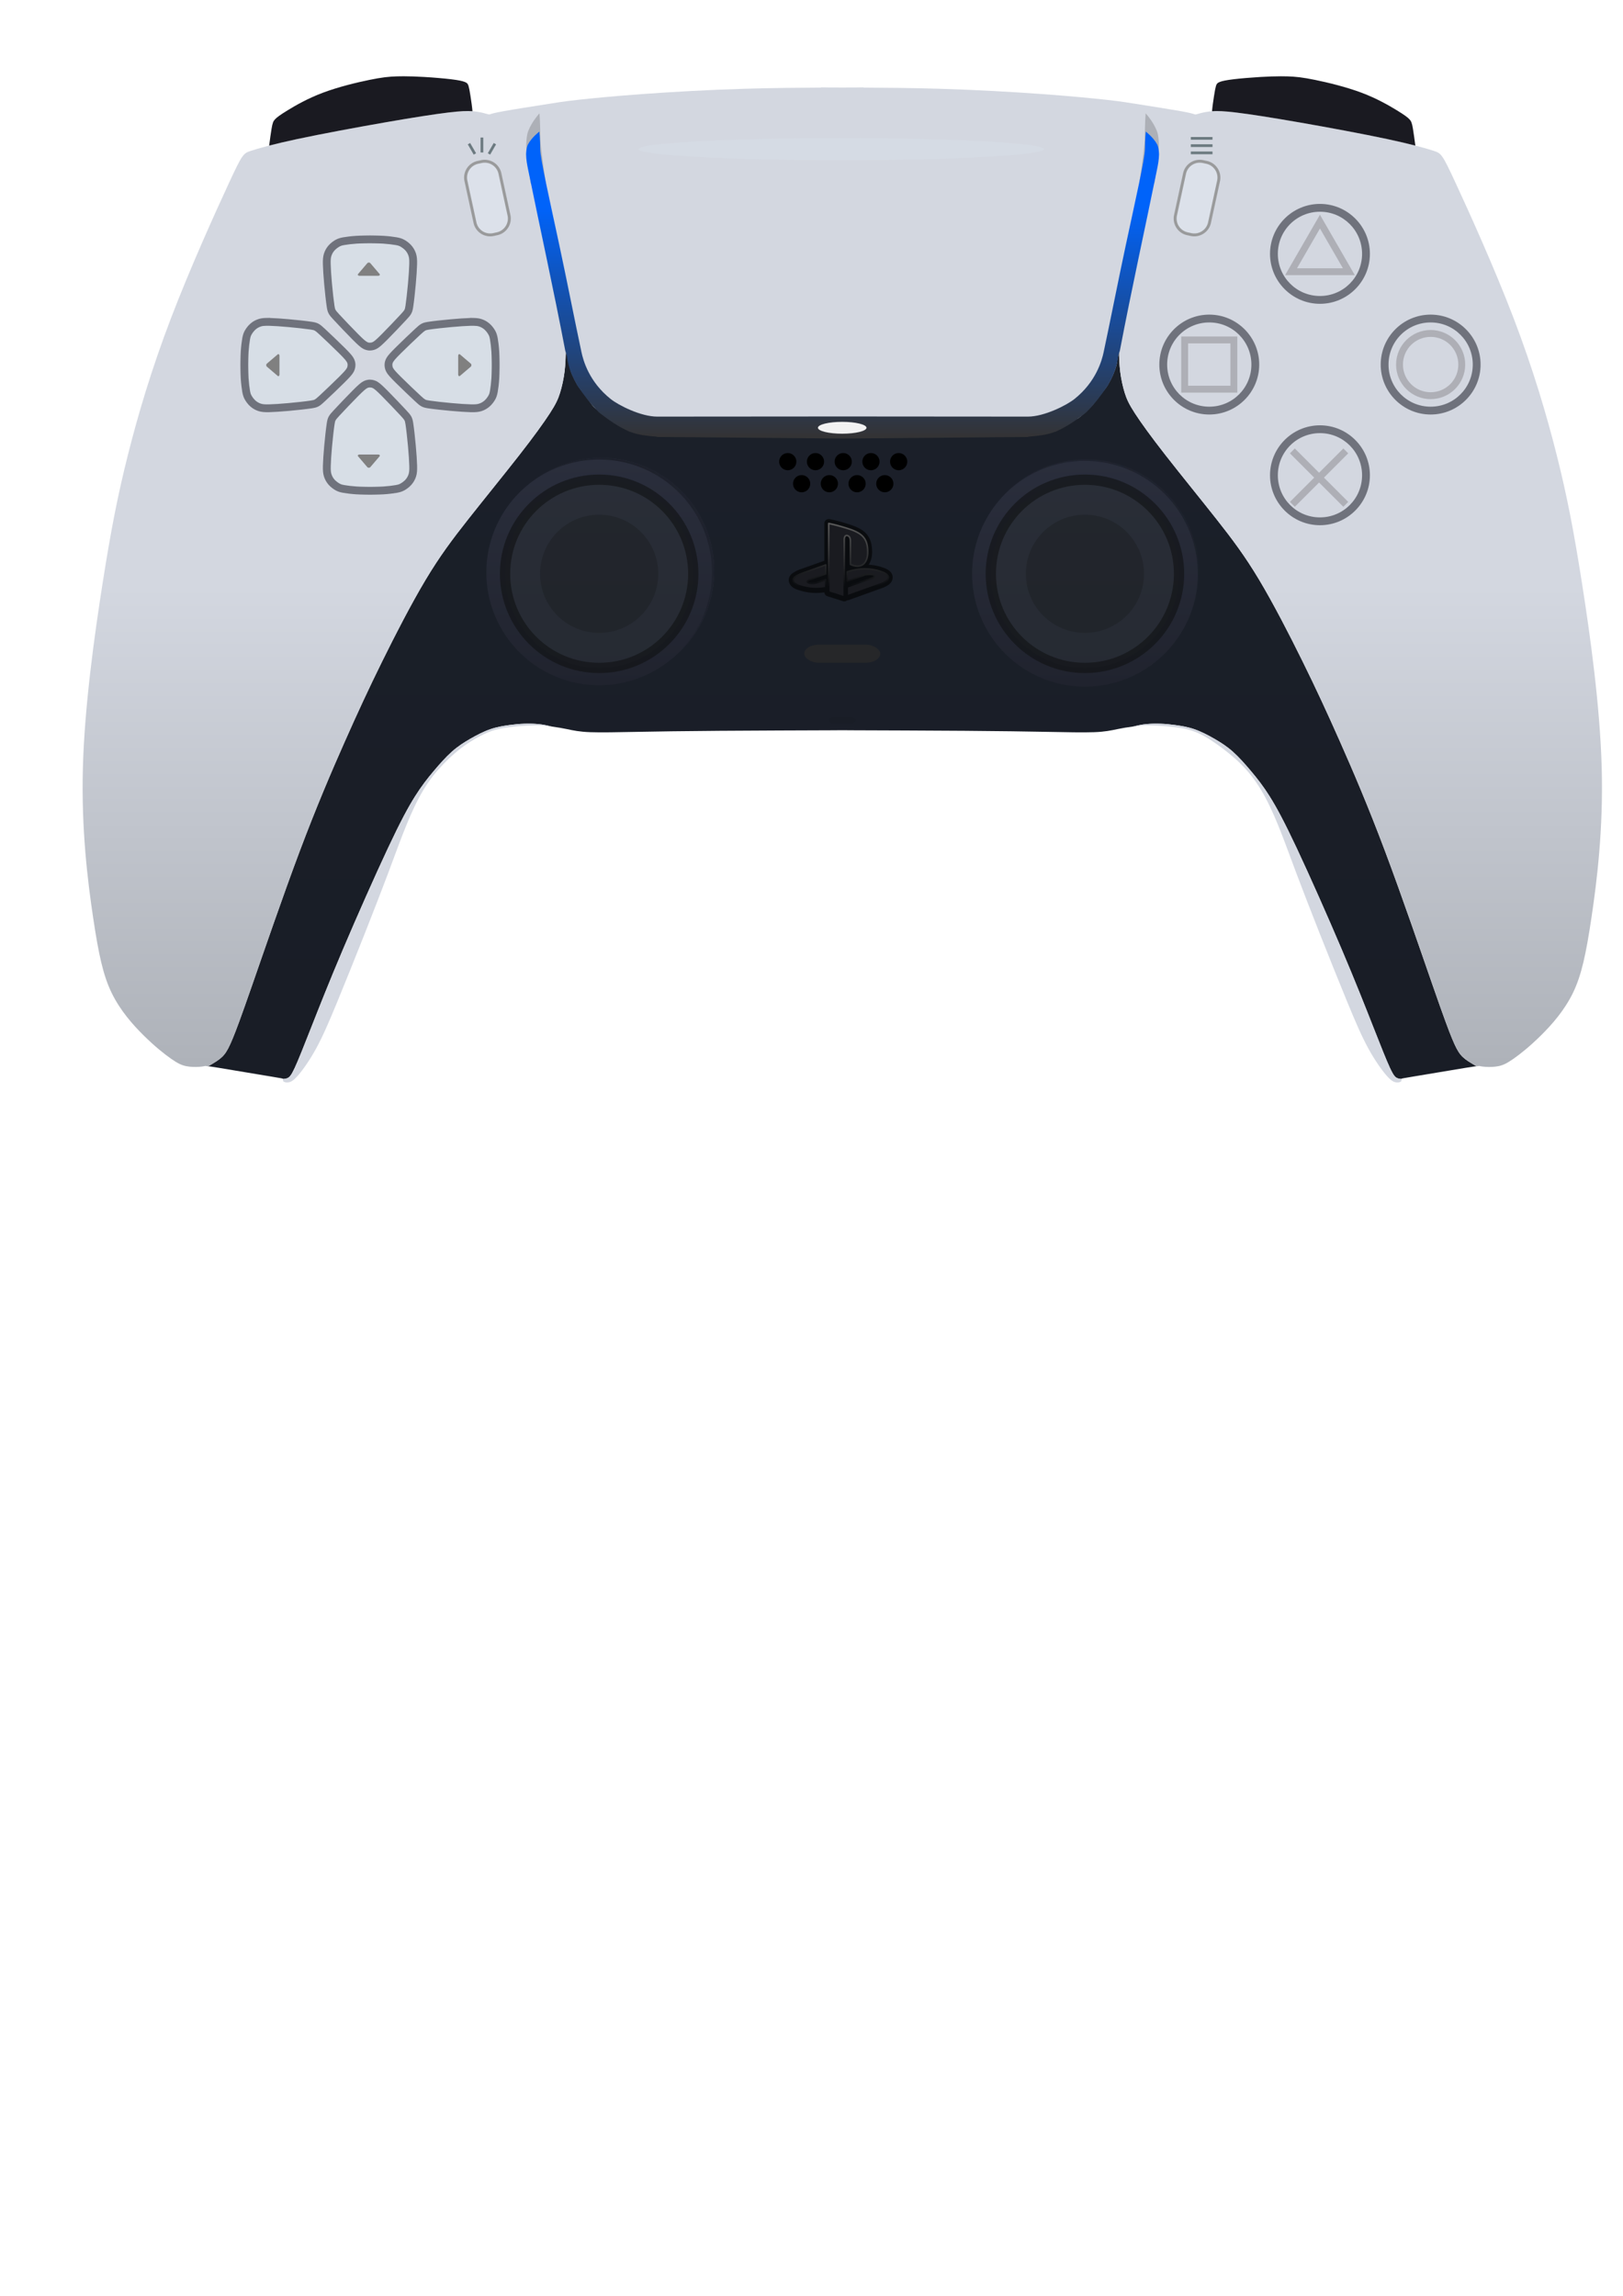 <?xml version="1.0" encoding="UTF-8" standalone="no"?>
<!-- Created with Inkscape (http://www.inkscape.org/) -->

<svg
   xmlns:dc="http://purl.org/dc/elements/1.1/"
   xmlns:cc="http://creativecommons.org/ns#"
   xmlns:rdf="http://www.w3.org/1999/02/22-rdf-syntax-ns#"
   xmlns:svg="http://www.w3.org/2000/svg"
   xmlns="http://www.w3.org/2000/svg"
   xmlns:xlink="http://www.w3.org/1999/xlink"
   xmlns:sodipodi="http://sodipodi.sourceforge.net/DTD/sodipodi-0.dtd"
   xmlns:inkscape="http://www.inkscape.org/namespaces/inkscape"
   width="210mm"
   height="297mm"
   viewBox="0 0 210 297"
   version="1.1"
   id="svg8"
   inkscape:version="0.92.4 (5da689c313, 2019-01-14)"
   sodipodi:docname="ds5.svg">
  <defs
     id="defs2">
    <inkscape:path-effect
       effect="bspline"
       id="path-effect3969"
       is_visible="true"
       weight="33.333"
       steps="2"
       helper_size="0"
       apply_no_weight="true"
       apply_with_weight="true"
       only_selected="false" />
    <linearGradient
       inkscape:collect="always"
       id="linearGradient3959">
      <stop
         style="stop-color:#595959;stop-opacity:1"
         offset="0"
         id="stop3955" />
      <stop
         style="stop-color:#0a0c0f;stop-opacity:1"
         offset="1"
         id="stop3957" />
    </linearGradient>
    <inkscape:path-effect
       effect="bspline"
       id="path-effect3942"
       is_visible="true"
       weight="33.333"
       steps="2"
       helper_size="0"
       apply_no_weight="true"
       apply_with_weight="true"
       only_selected="false" />
    <inkscape:path-effect
       effect="bspline"
       id="path-effect3938"
       is_visible="true"
       weight="33.333"
       steps="2"
       helper_size="0"
       apply_no_weight="true"
       apply_with_weight="true"
       only_selected="false" />
    <linearGradient
       inkscape:collect="always"
       id="linearGradient3914">
      <stop
         style="stop-color:#35394c;stop-opacity:1;"
         offset="0"
         id="stop3910" />
      <stop
         style="stop-color:#35394c;stop-opacity:0;"
         offset="1"
         id="stop3912" />
    </linearGradient>
    <linearGradient
       inkscape:collect="always"
       id="linearGradient3906">
      <stop
         style="stop-color:#202430;stop-opacity:1;"
         offset="0"
         id="stop3902" />
      <stop
         style="stop-color:#202430;stop-opacity:0;"
         offset="1"
         id="stop3904" />
    </linearGradient>
    <linearGradient
       inkscape:collect="always"
       id="linearGradient3898">
      <stop
         style="stop-color:#1c1f29;stop-opacity:1;"
         offset="0"
         id="stop3894" />
      <stop
         style="stop-color:#1c1f29;stop-opacity:0;"
         offset="1"
         id="stop3896" />
    </linearGradient>
    <linearGradient
       inkscape:collect="always"
       id="linearGradient3890">
      <stop
         style="stop-color:#20232e;stop-opacity:1;"
         offset="0"
         id="stop3886" />
      <stop
         style="stop-color:#2a2e3c;stop-opacity:1"
         offset="1"
         id="stop3888" />
    </linearGradient>
    <linearGradient
       inkscape:collect="always"
       id="linearGradient3880">
      <stop
         style="stop-color:#aeb2b9;stop-opacity:1"
         offset="0"
         id="stop3876" />
      <stop
         style="stop-color:#d3d7e0;stop-opacity:1"
         offset="1"
         id="stop3878" />
    </linearGradient>
    <linearGradient
       inkscape:collect="always"
       id="linearGradient3872">
      <stop
         style="stop-color:#191d26;stop-opacity:1;"
         offset="0"
         id="stop3868" />
      <stop
         style="stop-color:#1d232d;stop-opacity:1"
         offset="1"
         id="stop3870" />
    </linearGradient>
    <linearGradient
       inkscape:collect="always"
       id="linearGradient1015">
      <stop
         style="stop-color:#333335;stop-opacity:1"
         offset="0"
         id="stop1011" />
      <stop
         style="stop-color:#0063fa;stop-opacity:1"
         offset="1"
         id="stop1013" />
    </linearGradient>
    <inkscape:path-effect
       only_selected="false"
       apply_with_weight="true"
       apply_no_weight="true"
       helper_size="0"
       steps="2"
       weight="33.333"
       is_visible="true"
       id="path-effect993"
       effect="bspline" />
    <inkscape:path-effect
       effect="bspline"
       id="path-effect989"
       is_visible="true"
       weight="33.333"
       steps="2"
       helper_size="0"
       apply_no_weight="true"
       apply_with_weight="true"
       only_selected="false" />
    <inkscape:path-effect
       only_selected="false"
       apply_with_weight="true"
       apply_no_weight="true"
       helper_size="0"
       steps="2"
       weight="33.333"
       is_visible="true"
       id="path-effect950"
       effect="bspline" />
    <inkscape:path-effect
       effect="bspline"
       id="path-effect946"
       is_visible="true"
       weight="33.333"
       steps="2"
       helper_size="0"
       apply_no_weight="true"
       apply_with_weight="true"
       only_selected="false" />
    <inkscape:path-effect
       only_selected="false"
       apply_with_weight="true"
       apply_no_weight="true"
       helper_size="0"
       steps="2"
       weight="33.333"
       is_visible="true"
       id="path-effect932"
       effect="bspline" />
    <inkscape:path-effect
       effect="bspline"
       id="path-effect928"
       is_visible="true"
       weight="33.333"
       steps="2"
       helper_size="0"
       apply_no_weight="true"
       apply_with_weight="true"
       only_selected="false" />
    <inkscape:path-effect
       only_selected="false"
       apply_with_weight="true"
       apply_no_weight="true"
       helper_size="0"
       steps="2"
       weight="33.333"
       is_visible="true"
       id="path-effect916"
       effect="bspline" />
    <inkscape:path-effect
       effect="bspline"
       id="path-effect912"
       is_visible="true"
       weight="33.333"
       steps="2"
       helper_size="0"
       apply_no_weight="true"
       apply_with_weight="true"
       only_selected="false" />
    <inkscape:path-effect
       only_selected="false"
       apply_with_weight="true"
       apply_no_weight="true"
       helper_size="0"
       steps="2"
       weight="33.333"
       is_visible="true"
       id="path-effect870"
       effect="bspline" />
    <inkscape:path-effect
       effect="bspline"
       id="path-effect866"
       is_visible="true"
       weight="33.333"
       steps="2"
       helper_size="0"
       apply_no_weight="true"
       apply_with_weight="true"
       only_selected="false" />
    <inkscape:path-effect
       effect="bspline"
       id="path-effect862"
       is_visible="true"
       weight="33.333"
       steps="2"
       helper_size="0"
       apply_no_weight="true"
       apply_with_weight="true"
       only_selected="false" />
    <inkscape:path-effect
       only_selected="false"
       apply_with_weight="true"
       apply_no_weight="true"
       helper_size="0"
       steps="2"
       weight="33.333"
       is_visible="true"
       id="path-effect834"
       effect="bspline" />
    <inkscape:path-effect
       effect="bspline"
       id="path-effect830"
       is_visible="true"
       weight="33.333"
       steps="2"
       helper_size="0"
       apply_no_weight="true"
       apply_with_weight="true"
       only_selected="false" />
    <linearGradient
       inkscape:collect="always"
       xlink:href="#linearGradient1015"
       id="linearGradient1017"
       x1="-625.116"
       y1="510.37"
       x2="-625.116"
       y2="333.022"
       gradientUnits="userSpaceOnUse"
       gradientTransform="matrix(0.167,0,0,0.167,213.045,-28.798)" />
    <filter
       inkscape:collect="always"
       style="color-interpolation-filters:sRGB"
       id="filter1614"
       x="-0.042"
       width="1.083"
       y="-0.131"
       height="1.262">
      <feGaussianBlur
         inkscape:collect="always"
         stdDeviation="9.565"
         id="feGaussianBlur1616" />
    </filter>
    <filter
       inkscape:collect="always"
       style="color-interpolation-filters:sRGB"
       id="filter1760"
       x="-0.006"
       width="1.011"
       y="-0.017"
       height="1.035">
      <feGaussianBlur
         inkscape:collect="always"
         stdDeviation="1.27"
         id="feGaussianBlur1762" />
    </filter>
    <inkscape:path-effect
       effect="bspline"
       id="path-effect990"
       is_visible="true"
       weight="33.333"
       steps="2"
       helper_size="0"
       apply_no_weight="true"
       apply_with_weight="true"
       only_selected="false" />
    <inkscape:path-effect
       only_selected="false"
       apply_with_weight="true"
       apply_no_weight="true"
       helper_size="0"
       steps="2"
       weight="33.333"
       is_visible="true"
       id="path-effect986"
       effect="bspline" />
    <inkscape:path-effect
       effect="bspline"
       id="path-effect867"
       is_visible="true"
       weight="33.333"
       steps="2"
       helper_size="0"
       apply_no_weight="true"
       apply_with_weight="true"
       only_selected="false" />
    <inkscape:path-effect
       only_selected="false"
       apply_with_weight="true"
       apply_no_weight="true"
       helper_size="0"
       steps="2"
       weight="33.333"
       is_visible="true"
       id="path-effect852"
       effect="bspline" />
    <inkscape:path-effect
       only_selected="false"
       apply_with_weight="true"
       apply_no_weight="true"
       helper_size="0"
       steps="2"
       weight="33.333"
       lpeversion="1"
       is_visible="true"
       id="path-effect904"
       effect="bspline" />
    <inkscape:path-effect
       effect="bspline"
       id="path-effect900"
       is_visible="true"
       lpeversion="1"
       weight="33.333"
       steps="2"
       helper_size="0"
       apply_no_weight="true"
       apply_with_weight="true"
       only_selected="false" />
    <inkscape:path-effect
       effect="bspline"
       id="path-effect882"
       is_visible="true"
       lpeversion="1"
       weight="33.333"
       steps="2"
       helper_size="0"
       apply_no_weight="true"
       apply_with_weight="true"
       only_selected="false" />
    <inkscape:path-effect
       effect="bspline"
       id="path-effect860"
       is_visible="true"
       lpeversion="1"
       weight="33.333"
       steps="2"
       helper_size="0"
       apply_no_weight="true"
       apply_with_weight="true"
       only_selected="false" />
    <filter
       inkscape:collect="always"
       style="color-interpolation-filters:sRGB"
       id="filter2692"
       x="-0.953"
       width="2.906"
       y="-0.953"
       height="2.906">
      <feGaussianBlur
         inkscape:collect="always"
         stdDeviation="0.945"
         id="feGaussianBlur2694" />
    </filter>
    <filter
       inkscape:collect="always"
       style="color-interpolation-filters:sRGB"
       id="filter3402"
       x="-0.205"
       width="1.411"
       y="-0.84"
       height="2.68">
      <feGaussianBlur
         inkscape:collect="always"
         stdDeviation="0.293"
         id="feGaussianBlur3404" />
    </filter>
    <filter
       inkscape:collect="always"
       style="color-interpolation-filters:sRGB"
       id="filter3864"
       x="-0.097"
       width="1.195"
       y="-0.305"
       height="1.61">
      <feGaussianBlur
         inkscape:collect="always"
         stdDeviation="22.309"
         id="feGaussianBlur3866" />
    </filter>
    <linearGradient
       inkscape:collect="always"
       xlink:href="#linearGradient3872"
       id="linearGradient3874"
       x1="-670.724"
       y1="996.185"
       x2="-670.724"
       y2="-143.671"
       gradientUnits="userSpaceOnUse" />
    <linearGradient
       inkscape:collect="always"
       xlink:href="#linearGradient3880"
       id="linearGradient3884"
       x1="-699.821"
       y1="997.128"
       x2="-699.821"
       y2="626.604"
       gradientUnits="userSpaceOnUse" />
    <linearGradient
       inkscape:collect="always"
       xlink:href="#linearGradient3890"
       id="linearGradient3892"
       x1="-647.852"
       y1="703.98"
       x2="-647.852"
       y2="529.98"
       gradientUnits="userSpaceOnUse"
       gradientTransform="matrix(0.167,0,0,0.167,213.045,-28.798)" />
    <linearGradient
       inkscape:collect="always"
       xlink:href="#linearGradient3898"
       id="linearGradient3900"
       x1="-899.899"
       y1="614.98"
       x2="-343.851"
       y2="614.98"
       gradientUnits="userSpaceOnUse" />
    <linearGradient
       inkscape:collect="always"
       xlink:href="#linearGradient3906"
       id="linearGradient3908"
       x1="-919.807"
       y1="614.98"
       x2="-323.943"
       y2="614.98"
       gradientUnits="userSpaceOnUse" />
    <linearGradient
       inkscape:collect="always"
       xlink:href="#linearGradient3914"
       id="linearGradient3916"
       x1="-950.392"
       y1="614.98"
       x2="-293.358"
       y2="614.98"
       gradientUnits="userSpaceOnUse" />
    <style
       id="style41121">

      .cls-2 {
        fill: #ffffff;
      }
    </style>
    <filter
       inkscape:collect="always"
       style="color-interpolation-filters:sRGB"
       id="filter4818"
       x="-0.223"
       width="1.446"
       y="-1.428"
       height="3.857">
      <feGaussianBlur
         inkscape:collect="always"
         stdDeviation="3.07"
         id="feGaussianBlur4820" />
    </filter>
    <linearGradient
       inkscape:collect="always"
       xlink:href="#linearGradient3872"
       id="linearGradient4866"
       gradientUnits="userSpaceOnUse"
       x1="-670.724"
       y1="996.185"
       x2="-670.724"
       y2="-143.671"
       gradientTransform="matrix(0.167,0,0,0.167,213.045,-28.798)" />
    <linearGradient
       inkscape:collect="always"
       xlink:href="#linearGradient3880"
       id="linearGradient4868"
       gradientUnits="userSpaceOnUse"
       x1="-699.821"
       y1="997.128"
       x2="-699.821"
       y2="626.604"
       gradientTransform="matrix(0.167,0,0,0.167,213.045,-28.798)" />
    <linearGradient
       inkscape:collect="always"
       xlink:href="#linearGradient3959"
       id="linearGradient4940"
       gradientUnits="userSpaceOnUse"
       gradientTransform="matrix(0.633,0,0,0.633,213.045,-28.798)"
       x1="-164.67"
       y1="152.804"
       x2="-164.67"
       y2="165.422" />
  </defs>
  <sodipodi:namedview
     id="base"
     pagecolor="#ffffff"
     bordercolor="#666666"
     borderopacity="1.0"
     inkscape:pageopacity="0.0"
     inkscape:pageshadow="2"
     inkscape:zoom="0.70710678"
     inkscape:cx="454.49962"
     inkscape:cy="850.49073"
     inkscape:document-units="mm"
     inkscape:current-layer="layer1"
     showgrid="false"
     showguides="false"
     inkscape:guide-bbox="true"
     inkscape:snap-global="false"
     inkscape:snap-intersection-paths="true"
     inkscape:window-width="1920"
     inkscape:window-height="1017"
     inkscape:window-x="-8"
     inkscape:window-y="-8"
     inkscape:window-maximized="1">
    <sodipodi:guide
       position="-164.538,79.7"
       orientation="1,0"
       id="guide924"
       inkscape:locked="false" />
  </sodipodi:namedview>
  <g
     inkscape:label="Ebene 1"
     inkscape:groupmode="layer"
     id="layer1">
    <g
       id="g4981">
      <path
         sodipodi:nodetypes="cccccscssssssssssccsccccssssccccccccccscssscssscsccccsccccccccssccccsssccsssscscsscccccccsccccccccscscscccscscccscsccccccccccccsccscscccscsccsscssscccccccccc"
         inkscape:connector-curvature="0"
         id="path938"
         d="m 191.063,137.949 c -0.202,-0.118 -0.405,-0.236 -0.591,-0.348 -0.332,-0.199 -0.611,-0.375 -0.853,-0.559 -0.242,-0.184 -0.448,-0.376 -0.636,-0.604 -0.188,-0.229 -0.358,-0.495 -0.535,-0.835 -0.177,-0.34 -0.362,-0.754 -0.579,-1.279 -0.217,-0.525 -0.466,-1.161 -0.849,-2.206 -0.383,-1.045 -0.901,-2.5 -1.654,-4.662 -0.753,-2.162 -1.741,-5.033 -2.816,-8.092 -1.075,-3.059 -2.235,-6.308 -3.333,-9.228 -1.098,-2.92 -2.132,-5.51 -3.103,-7.846 -0.97,-2.335 -1.877,-4.415 -2.718,-6.312 -0.841,-1.897 -1.617,-3.613 -2.4,-5.295 -0.783,-1.682 -1.573,-3.33 -2.443,-5.094 -0.87,-1.764 -1.819,-3.642 -2.78,-5.463 -0.961,-1.821 -1.934,-3.585 -2.852,-5.119 -0.459,-0.767 -0.904,-1.477 -1.346,-2.151 -0.442,-0.674 -0.881,-1.313 -1.328,-1.939 -0.894,-1.252 -1.82,-2.451 -2.864,-3.775 -2.089,-2.648 -4.654,-5.795 -6.569,-8.248 -0.958,-1.226 -1.753,-2.279 -2.406,-3.175 -0.653,-0.896 -1.164,-1.636 -1.554,-2.236 -0.39,-0.6 -0.658,-1.061 -0.861,-1.474 -0.203,-0.413 -0.339,-0.777 -0.467,-1.184 -0.127,-0.407 -0.244,-0.857 -0.344,-1.324 -0.1,-0.467 -0.183,-0.95 -0.242,-1.423 -0.118,-0.947 -0.139,-1.859 -0.151,-2.297 -0.012,-0.438 -0.016,-0.411 -0.025,-0.269 -0.009,0.142 -0.506,0.4 -0.596,0.885 -0.045,0.243 -0.108,0.542 -0.207,0.887 -0.098,0.346 -0.231,0.737 -0.414,1.164 -0.183,0.427 -0.417,0.89 -0.699,1.368 -0.282,0.478 -0.613,0.972 -0.99,1.462 -0.377,0.489 -0.801,0.974 -1.262,1.44 -0.461,0.465 -0.476,0.911 -0.999,1.322 -0.523,0.411 -1.161,-0.308 -1.722,0.018 -0.561,0.326 -1.134,0.602 -1.705,0.813 -0.285,0.106 -0.57,0.195 -0.909,0.271 -0.339,0.076 -0.731,0.138 -1.232,0.19 -0.501,0.052 -1.11,0.093 -1.881,0.126 -0.772,0.033 -1.706,0.059 -2.857,0.079 -2.303,0.04 -5.474,0.06 -8.575,0.071 -3.1,0.01 -6.13,0.01 -8.15,0.01 -3.456,0 -3.44,7.02e-4 -3.663,0.002 -0.224,-0.001 -0.207,-0.002 -3.663,-0.002 -2.02,0 -5.05,-6.7e-5 -8.15,-0.01 -3.101,-0.01 -6.272,-0.03 -8.575,-0.071 -1.151,-0.02 -2.086,-0.046 -2.857,-0.079 -0.772,-0.033 -1.38,-0.074 -1.881,-0.126 -0.501,-0.052 -0.893,-0.114 -1.232,-0.19 -0.339,-0.076 -0.623,-0.165 -0.909,-0.271 -0.571,-0.211 -1.144,-0.487 -1.705,-0.813 -0.561,-0.326 -0.98,-0.068 -1.503,-0.479 -0.523,-0.411 -1.062,-0.397 -1.522,-0.862 -0.46,-0.465 -0.764,-1.018 -1.142,-1.508 -0.377,-0.489 -0.787,-0.957 -1.069,-1.435 -0.282,-0.478 -0.5,-0.927 -0.683,-1.354 -0.183,-0.427 -0.269,-0.828 -0.367,-1.174 -0.098,-0.346 -0.088,-0.603 -0.133,-0.845 -0.09,-0.485 -0.283,-0.748 -0.293,-0.891 -0.004,-0.053 -0.006,-0.09 -0.009,-0.093 -0.004,-0.004 -0.009,0.088 -0.016,0.362 -0.012,0.438 -0.033,1.35 -0.151,2.297 -0.059,0.474 -0.142,0.957 -0.242,1.423 -0.1,0.467 -0.217,0.916 -0.344,1.324 -0.127,0.407 -0.264,0.772 -0.467,1.184 -0.203,0.413 -0.471,0.873 -0.861,1.474 -0.39,0.6 -0.901,1.34 -1.554,2.236 -0.653,0.896 -1.448,1.949 -2.406,3.175 -1.915,2.453 -4.479,5.6 -6.569,8.248 -1.045,1.324 -1.97,2.523 -2.864,3.775 -0.447,0.626 -0.886,1.265 -1.328,1.939 -0.442,0.674 -0.887,1.384 -1.346,2.151 -0.918,1.534 -1.891,3.298 -2.852,5.119 -0.961,1.821 -1.91,3.7 -2.78,5.463 -0.87,1.764 -1.66,3.412 -2.443,5.094 -0.783,1.682 -1.559,3.397 -2.4,5.295 -0.841,1.897 -1.747,3.977 -2.718,6.312 -0.97,2.335 -2.005,4.926 -3.103,7.845 -1.098,2.92 -2.259,6.169 -3.333,9.228 -1.075,3.059 -2.063,5.93 -2.816,8.092 -0.753,2.162 -1.27,3.617 -1.654,4.662 -0.383,1.045 -0.632,1.681 -0.849,2.206 -0.217,0.525 -0.401,0.939 -0.579,1.279 -0.177,0.34 -0.347,0.606 -0.535,0.835 -0.188,0.229 -0.394,0.42 -0.636,0.604 -0.242,0.184 -0.52,0.36 -0.853,0.559 -0.188,0.113 -0.394,0.232 -0.598,0.351 0.13,-0.004 0.136,-0.018 1.453,0.2 1.636,0.272 4.906,0.817 6.554,1.091 1.649,0.275 1.691,0.282 1.698,0.331 6.8e-5,0 -6.7e-5,0.002 0,0.002 0.003,-6e-5 0.003,0 0.006,0 0.1,-0.002 0.2,-0.008 0.303,-0.027 0.102,-0.019 0.206,-0.051 0.311,-0.103 0.105,-0.052 0.212,-0.126 0.35,-0.311 0.139,-0.185 0.309,-0.482 0.541,-0.981 0.465,-0.998 1.179,-2.806 2.173,-5.33 0.497,-1.262 1.064,-2.703 1.733,-4.36 0.669,-1.657 1.438,-3.529 2.34,-5.653 0.902,-2.124 1.936,-4.5 2.952,-6.788 1.016,-2.288 2.015,-4.487 2.846,-6.257 0.831,-1.77 1.495,-3.111 2.06,-4.182 0.564,-1.071 1.029,-1.871 1.462,-2.558 0.433,-0.688 0.835,-1.265 1.225,-1.786 0.391,-0.521 0.77,-0.985 1.157,-1.446 0.387,-0.461 0.784,-0.921 1.182,-1.354 0.398,-0.432 0.799,-0.837 1.194,-1.19 0.395,-0.352 0.786,-0.652 1.182,-0.923 0.396,-0.271 0.797,-0.514 1.214,-0.754 0.416,-0.239 0.849,-0.476 1.286,-0.689 0.437,-0.214 0.879,-0.405 1.316,-0.554 0.437,-0.15 0.868,-0.258 1.279,-0.341 0.411,-0.083 0.802,-0.14 1.157,-0.188 0.71,-0.095 1.277,-0.151 1.897,-0.174 0.62,-0.023 1.293,-0.012 1.888,0.047 0.588,0.059 1.102,0.168 1.736,0.321 0.708,0.095 1.37,0.209 1.937,0.328 0.897,0.187 1.609,0.346 3.032,0.4 1.422,0.055 3.55,0.004 6.195,-0.045 2.645,-0.05 5.809,-0.099 10.561,-0.134 4.752,-0.035 11.095,-0.055 14.34,-0.067 0.832,-0.003 1.023,-0.007 1.499,-0.01 0.476,0.003 0.667,0.007 1.499,0.01 3.246,0.012 9.587,0.032 14.34,0.067 4.752,0.035 7.916,0.085 10.561,0.134 2.645,0.05 4.773,0.1 6.195,0.045 1.422,-0.055 2.135,-0.213 3.031,-0.4 0.587,-0.123 1.277,-0.241 2.014,-0.336 0.612,-0.147 1.119,-0.256 1.692,-0.313 0.595,-0.06 1.268,-0.07 1.888,-0.047 0.62,0.023 1.187,0.079 1.897,0.174 0.355,0.048 0.746,0.105 1.157,0.188 0.411,0.083 0.843,0.191 1.279,0.341 0.437,0.15 0.879,0.341 1.316,0.554 0.437,0.214 0.869,0.45 1.285,0.689 0.416,0.239 0.818,0.482 1.214,0.754 0.396,0.271 0.786,0.571 1.182,0.923 0.395,0.352 0.796,0.757 1.194,1.19 0.398,0.432 0.795,0.892 1.182,1.354 0.387,0.461 0.767,0.926 1.157,1.446 0.391,0.521 0.793,1.098 1.225,1.786 0.433,0.688 0.897,1.488 1.461,2.558 0.564,1.071 1.228,2.412 2.06,4.182 0.831,1.77 1.83,3.969 2.846,6.257 1.016,2.288 2.05,4.664 2.952,6.788 0.902,2.124 1.672,3.996 2.34,5.653 0.669,1.657 1.236,3.098 1.733,4.36 0.994,2.524 1.709,4.333 2.173,5.33 0.232,0.499 0.403,0.796 0.541,0.981 0.139,0.185 0.246,0.259 0.351,0.311 0.105,0.052 0.209,0.084 0.311,0.103 0.095,0.017 0.188,0.022 0.28,0.025 0.007,-0.049 0.049,-0.056 1.694,-0.33 1.649,-0.275 4.918,-0.82 6.554,-1.091 1.34,-0.223 1.352,-0.21 1.479,-0.204 z"
         style="opacity:1;fill:url(#linearGradient4866);fill-opacity:1;stroke:none;stroke-width:0.265px;stroke-linecap:butt;stroke-linejoin:miter;stroke-opacity:1" />
      <path
         sodipodi:nodetypes="ccscssscccssscscccccccccccccccccsscscssssccsssccccssccccccccsccccscssscssscsccccccccccssssccccsccsssssssssscsccccccscssccsssccssssccsssscsccccccc"
         inkscape:connector-curvature="0"
         id="path935"
         d="m 106.297,11.3 c -0.034,-0.001 -0.065,5.02e-4 -0.094,0.031 -2.587,0.012 -6.241,0.044 -9.896,0.153 -4.719,0.14 -9.383,0.408 -13.163,0.683 -3.78,0.275 -6.676,0.557 -8.515,0.765 -1.839,0.208 -2.621,0.343 -4.192,0.593 -1.571,0.25 -3.929,0.616 -5.25,0.854 -1.322,0.237 -1.61,0.348 -1.761,0.398 -0.151,0.05 -0.166,0.04 -0.46,-0.045 -0.295,-0.085 -0.866,-0.245 -1.582,-0.322 -0.716,-0.077 -1.576,-0.069 -3.369,0.146 -1.794,0.216 -4.52,0.641 -8.171,1.276 -3.65,0.636 -8.223,1.482 -11.416,2.165 -3.193,0.682 -5.007,1.201 -5.978,1.52 -0.971,0.319 -1.101,0.438 -2.813,4.129 -1.712,3.691 -4.998,10.935 -7.519,17.529 -2.521,6.595 -4.263,12.494 -5.573,17.694 -1.31,5.199 -2.184,9.68 -3.257,16.5 -1.073,6.82 -2.346,15.98 -2.563,23.932 -0.217,7.952 0.619,14.678 1.325,19.404 0.707,4.727 1.284,7.445 2.389,9.727 1.106,2.282 2.74,4.128 4.168,5.537 1.428,1.409 2.651,2.381 3.516,2.987 0.865,0.606 1.372,0.846 1.95,0.965 0.578,0.12 1.226,0.12 1.672,0.092 0.446,-0.028 0.689,-0.085 0.826,-0.111 0.027,-0.006 0.321,0.05 0.352,0.049 0.204,-0.119 0.409,-0.239 0.598,-0.351 0.332,-0.199 0.611,-0.375 0.853,-0.559 0.242,-0.184 0.448,-0.376 0.636,-0.604 0.188,-0.229 0.358,-0.495 0.535,-0.835 0.177,-0.34 0.362,-0.754 0.579,-1.279 0.217,-0.525 0.466,-1.161 0.849,-2.206 0.383,-1.045 0.901,-2.5 1.654,-4.662 0.753,-2.162 1.741,-5.033 2.816,-8.092 1.075,-3.059 2.236,-6.308 3.333,-9.228 1.098,-2.92 2.132,-5.51 3.103,-7.845 0.97,-2.335 1.877,-4.415 2.718,-6.312 0.841,-1.897 1.617,-3.613 2.4,-5.295 0.783,-1.682 1.573,-3.33 2.443,-5.094 0.87,-1.764 1.819,-3.642 2.78,-5.463 0.961,-1.821 1.934,-3.585 2.852,-5.119 0.459,-0.767 0.904,-1.477 1.346,-2.151 0.442,-0.674 0.881,-1.313 1.328,-1.939 0.894,-1.252 1.82,-2.451 2.864,-3.775 2.089,-2.648 4.653,-5.795 6.569,-8.248 0.958,-1.226 1.753,-2.279 2.406,-3.175 0.653,-0.896 1.164,-1.636 1.554,-2.236 0.39,-0.6 0.658,-1.061 0.861,-1.474 0.203,-0.413 0.339,-0.777 0.467,-1.184 0.127,-0.407 0.244,-0.857 0.344,-1.324 0.1,-0.467 0.183,-0.95 0.242,-1.423 0.118,-0.947 0.139,-1.859 0.151,-2.297 0.008,-0.274 0.012,-0.366 0.016,-0.362 0.003,0.003 0.005,0.039 0.009,0.093 0.009,0.142 0.234,0.275 0.324,0.76 0.045,0.243 0.088,0.584 0.186,0.929 0.098,0.346 0.158,0.795 0.341,1.222 0.183,0.427 0.422,0.827 0.704,1.305 0.282,0.478 0.644,0.868 1.022,1.357 0.377,0.489 0.65,1.168 1.11,1.633 0.46,0.465 0.957,0.263 1.48,0.674 0.523,0.411 1.072,0.787 1.633,1.113 0.561,0.326 1.134,0.602 1.705,0.813 0.285,0.106 0.57,0.195 0.909,0.271 0.339,0.076 0.731,0.138 1.232,0.19 0.501,0.052 1.11,0.093 1.881,0.126 0.772,0.033 1.706,0.059 2.857,0.079 2.303,0.04 5.474,0.06 8.575,0.071 3.101,0.01 6.13,0.01 8.15,0.01 3.456,0 3.44,7.01e-4 3.663,0.002 0.224,-0.001 0.207,-0.002 3.663,-0.002 2.02,0 5.049,-6.7e-5 8.15,-0.01 3.1,-0.01 6.272,-0.03 8.575,-0.071 1.151,-0.02 2.086,-0.046 2.857,-0.079 0.772,-0.033 1.38,-0.074 1.881,-0.126 0.501,-0.052 0.893,-0.114 1.232,-0.19 0.339,-0.076 0.623,-0.165 0.909,-0.271 0.571,-0.211 1.144,-0.487 1.705,-0.813 0.561,-0.326 1.11,-0.054 1.633,-0.465 0.523,-0.411 1.02,-0.857 1.481,-1.322 0.461,-0.465 0.788,-0.995 1.166,-1.484 0.377,-0.489 0.804,-0.939 1.086,-1.417 0.282,-0.478 0.516,-0.941 0.699,-1.368 0.183,-0.427 0.316,-0.819 0.414,-1.164 0.098,-0.346 0.11,-0.676 0.155,-0.919 0.09,-0.485 0.157,-0.712 0.167,-0.854 0.009,-0.142 0.013,-0.168 0.025,0.269 0.012,0.438 0.033,1.35 0.151,2.297 0.059,0.474 0.142,0.957 0.242,1.423 0.1,0.467 0.217,0.916 0.344,1.324 0.127,0.407 0.264,0.772 0.467,1.184 0.203,0.413 0.471,0.873 0.861,1.474 0.39,0.6 0.901,1.34 1.554,2.236 0.653,0.896 1.448,1.949 2.406,3.175 1.915,2.453 4.48,5.6 6.569,8.248 1.045,1.324 1.97,2.523 2.864,3.775 0.447,0.626 0.886,1.265 1.328,1.939 0.442,0.674 0.887,1.384 1.346,2.151 0.918,1.534 1.891,3.298 2.852,5.119 0.961,1.821 1.91,3.7 2.78,5.463 0.87,1.764 1.66,3.412 2.443,5.094 0.783,1.682 1.559,3.397 2.4,5.295 0.841,1.897 1.747,3.977 2.718,6.312 0.97,2.335 2.005,4.926 3.103,7.845 1.098,2.92 2.258,6.169 3.333,9.228 1.075,3.059 2.063,5.93 2.816,8.092 0.753,2.162 1.27,3.617 1.654,4.662 0.383,1.045 0.632,1.681 0.849,2.206 0.217,0.525 0.401,0.939 0.579,1.279 0.177,0.34 0.347,0.606 0.535,0.835 0.188,0.229 0.394,0.42 0.636,0.604 0.242,0.184 0.521,0.36 0.853,0.559 0.186,0.111 0.389,0.23 0.591,0.348 0.028,0.001 0.301,-0.05 0.326,-0.045 0.137,0.026 0.381,0.083 0.826,0.111 0.446,0.028 1.094,0.028 1.672,-0.092 0.578,-0.12 1.085,-0.36 1.95,-0.965 0.865,-0.606 2.087,-1.578 3.515,-2.987 1.428,-1.409 3.063,-3.255 4.169,-5.537 1.106,-2.282 1.682,-5 2.389,-9.727 0.707,-4.727 1.542,-11.452 1.325,-19.404 -0.217,-7.952 -1.49,-17.112 -2.563,-23.932 -1.073,-6.82 -1.947,-11.301 -3.257,-16.5 -1.31,-5.199 -3.052,-11.099 -5.574,-17.694 -2.521,-6.595 -5.807,-13.838 -7.519,-17.529 -1.712,-3.691 -1.842,-3.811 -2.813,-4.129 -0.971,-0.319 -2.784,-0.837 -5.978,-1.52 -3.193,-0.682 -7.766,-1.529 -11.417,-2.165 -3.65,-0.636 -6.377,-1.06 -8.17,-1.276 -1.794,-0.216 -2.653,-0.223 -3.369,-0.146 -0.716,0.077 -1.288,0.236 -1.583,0.322 -0.295,0.085 -0.31,0.095 -0.46,0.045 -0.151,-0.05 -0.439,-0.16 -1.761,-0.398 -1.322,-0.237 -3.68,-0.603 -5.251,-0.854 -1.571,-0.25 -2.353,-0.385 -4.192,-0.593 -1.839,-0.208 -4.735,-0.49 -8.515,-0.765 -3.78,-0.275 -8.444,-0.542 -13.163,-0.683 -3.654,-0.109 -7.309,-0.141 -9.896,-0.153 -0.028,-0.031 -0.059,-0.032 -0.093,-0.031 -0.258,0.008 -0.671,0.013 -0.878,0.015 -0.144,0.002 -0.988,0.004 -1.804,0.006 -0.816,-0.002 -1.66,-0.005 -1.804,-0.006 -0.207,-0.002 -0.62,-0.007 -0.878,-0.015 z"
         style="opacity:1;fill:url(#linearGradient4868);fill-opacity:1;stroke:none;stroke-width:0.265;stroke-linecap:butt;stroke-linejoin:miter;stroke-miterlimit:4;stroke-dasharray:none;stroke-opacity:1" />
      <path
         inkscape:connector-curvature="0"
         id="path837"
         d="m 101.928,58.612 a 1.11,1.11 0 0 0 -1.11,1.11 1.11,1.11 0 0 0 1.11,1.11 1.11,1.11 0 0 0 1.11,-1.11 1.11,1.11 0 0 0 -1.11,-1.11 z m 3.588,0 a 1.11,1.11 0 0 0 -1.11,1.11 1.11,1.11 0 0 0 1.11,1.11 1.11,1.11 0 0 0 1.11,-1.11 1.11,1.11 0 0 0 -1.11,-1.11 z m 3.588,0 a 1.11,1.11 0 0 0 -1.11,1.11 1.11,1.11 0 0 0 1.11,1.11 1.11,1.11 0 0 0 1.11,-1.11 1.11,1.11 0 0 0 -1.11,-1.11 z m 3.588,0 a 1.11,1.11 0 0 0 -1.11,1.11 1.11,1.11 0 0 0 1.11,1.11 1.11,1.11 0 0 0 1.11,-1.11 1.11,1.11 0 0 0 -1.11,-1.11 z m 3.588,0 a 1.11,1.11 0 0 0 -1.11,1.11 1.11,1.11 0 0 0 1.11,1.11 1.11,1.11 0 0 0 1.11,-1.11 1.11,1.11 0 0 0 -1.11,-1.11 z m -12.557,2.853 a 1.11,1.11 0 0 0 -1.11,1.11 1.11,1.11 0 0 0 1.11,1.11 1.11,1.11 0 0 0 1.11,-1.11 1.11,1.11 0 0 0 -1.11,-1.11 z m 3.588,0 a 1.11,1.11 0 0 0 -1.11,1.11 1.11,1.11 0 0 0 1.11,1.11 1.11,1.11 0 0 0 1.11,-1.11 1.11,1.11 0 0 0 -1.11,-1.11 z m 3.588,0 a 1.11,1.11 0 0 0 -1.11,1.11 1.11,1.11 0 0 0 1.11,1.11 1.11,1.11 0 0 0 1.11,-1.11 1.11,1.11 0 0 0 -1.11,-1.11 z m 3.588,0 a 1.11,1.11 0 0 0 -1.11,1.11 1.11,1.11 0 0 0 1.11,1.11 1.11,1.11 0 0 0 1.11,-1.11 1.11,1.11 0 0 0 -1.11,-1.11 z"
         style="opacity:1;fill:#000000;fill-opacity:1;stroke:none;stroke-width:10.7;stroke-linecap:round;stroke-linejoin:round;stroke-miterlimit:4;stroke-dasharray:none;stroke-dashoffset:0;stroke-opacity:1;paint-order:normal" />
      <path
         id="path864"
         d="m 47.874,30.967 c -0.04,-5.03e-4 -1.145,0.009 -1.737,0.046 -0.623,0.039 -1.233,0.115 -1.635,0.186 -0.402,0.071 -0.596,0.136 -0.838,0.274 -0.242,0.137 -0.533,0.347 -0.763,0.606 -0.23,0.259 -0.401,0.568 -0.5,0.882 -0.1,0.314 -0.128,0.634 -0.114,1.236 0.014,0.603 0.072,1.487 0.166,2.53 0.095,1.043 0.226,2.243 0.327,2.898 0.101,0.656 0.171,0.767 0.772,1.415 0.6,0.648 1.729,1.833 2.428,2.536 0.699,0.702 0.968,0.921 1.175,1.052 0.208,0.131 0.431,0.218 0.719,0.212 0.288,-0.006 0.517,-0.082 0.719,-0.212 0.208,-0.131 0.476,-0.35 1.175,-1.052 0.699,-0.702 1.828,-1.887 2.428,-2.536 0.6,-0.648 0.671,-0.759 0.772,-1.415 0.101,-0.656 0.233,-1.856 0.327,-2.898 0.095,-1.043 0.152,-1.928 0.167,-2.53 0.014,-0.603 -0.015,-0.922 -0.114,-1.236 -0.1,-0.314 -0.27,-0.623 -0.5,-0.882 -0.23,-0.259 -0.521,-0.469 -0.763,-0.606 -0.242,-0.137 -0.436,-0.203 -0.838,-0.274 -0.402,-0.071 -1.012,-0.147 -1.635,-0.186 -0.592,-0.037 -1.697,-0.046 -1.737,-0.046 z M 34.439,41.639 c -0.359,0.007 -0.597,0.041 -0.833,0.116 -0.314,0.1 -0.623,0.27 -0.883,0.5 -0.259,0.23 -0.468,0.521 -0.606,0.763 -0.137,0.242 -0.203,0.436 -0.274,0.838 -0.071,0.402 -0.147,1.012 -0.186,1.635 -0.037,0.592 -0.046,1.697 -0.046,1.737 0,0.04 0.008,1.145 0.046,1.737 0.039,0.623 0.115,1.233 0.186,1.635 0.071,0.402 0.136,0.596 0.274,0.838 0.137,0.242 0.347,0.533 0.606,0.763 0.259,0.23 0.568,0.401 0.883,0.5 0.314,0.1 0.634,0.129 1.236,0.114 0.603,-0.014 1.487,-0.072 2.53,-0.167 1.043,-0.095 2.243,-0.226 2.898,-0.327 0.656,-0.101 0.766,-0.171 1.415,-0.772 0.648,-0.6 1.833,-1.729 2.536,-2.428 0.702,-0.699 0.922,-0.968 1.052,-1.175 0.13,-0.201 0.206,-0.43 0.212,-0.719 0.006,-0.288 -0.081,-0.511 -0.212,-0.719 -0.131,-0.208 -0.35,-0.476 -1.052,-1.175 -0.702,-0.699 -1.887,-1.828 -2.536,-2.428 -0.648,-0.6 -0.759,-0.671 -1.415,-0.772 -0.656,-0.101 -1.856,-0.233 -2.898,-0.327 -1.043,-0.095 -1.928,-0.152 -2.53,-0.166 -0.151,-0.004 -0.284,-0.004 -0.403,-0.002 z m 26.871,0 c -0.12,-0.002 -0.252,-0.001 -0.403,0.002 -0.603,0.014 -1.488,0.072 -2.53,0.166 -1.043,0.095 -2.243,0.226 -2.898,0.327 -0.656,0.101 -0.767,0.171 -1.415,0.772 -0.648,0.6 -1.833,1.729 -2.536,2.428 -0.702,0.699 -0.921,0.968 -1.052,1.175 -0.131,0.208 -0.218,0.431 -0.212,0.719 0.006,0.288 0.082,0.517 0.212,0.719 0.131,0.208 0.35,0.476 1.052,1.175 0.702,0.699 1.887,1.828 2.536,2.428 0.648,0.6 0.759,0.671 1.415,0.772 0.656,0.101 1.855,0.233 2.898,0.327 1.043,0.095 1.928,0.152 2.53,0.167 0.603,0.014 0.922,-0.015 1.236,-0.114 0.314,-0.1 0.623,-0.27 0.882,-0.5 0.259,-0.23 0.469,-0.521 0.606,-0.763 0.137,-0.242 0.203,-0.436 0.274,-0.838 0.071,-0.402 0.147,-1.012 0.186,-1.635 0.037,-0.592 0.046,-1.697 0.045,-1.737 5.02e-4,-0.04 -0.008,-1.145 -0.045,-1.737 -0.039,-0.623 -0.115,-1.233 -0.186,-1.635 -0.071,-0.402 -0.136,-0.596 -0.274,-0.838 -0.137,-0.242 -0.347,-0.533 -0.606,-0.763 -0.259,-0.23 -0.568,-0.401 -0.882,-0.5 -0.236,-0.075 -0.474,-0.109 -0.833,-0.116 z m -13.436,7.98 c -0.288,-0.006 -0.511,0.081 -0.719,0.212 -0.208,0.131 -0.476,0.35 -1.175,1.052 -0.699,0.702 -1.828,1.887 -2.428,2.536 -0.6,0.648 -0.671,0.759 -0.772,1.415 -0.101,0.656 -0.233,1.856 -0.327,2.898 -0.095,1.043 -0.152,1.928 -0.166,2.53 -0.014,0.603 0.014,0.922 0.114,1.236 0.1,0.314 0.27,0.623 0.5,0.883 0.23,0.259 0.521,0.468 0.763,0.606 0.242,0.137 0.436,0.203 0.838,0.274 0.402,0.071 1.012,0.147 1.635,0.186 0.592,0.037 1.697,0.046 1.737,0.046 0.04,5.01e-4 1.145,-0.009 1.737,-0.046 0.623,-0.039 1.233,-0.115 1.635,-0.186 0.402,-0.071 0.596,-0.136 0.838,-0.274 0.242,-0.137 0.533,-0.347 0.763,-0.606 0.23,-0.259 0.401,-0.568 0.5,-0.883 0.1,-0.314 0.129,-0.634 0.114,-1.236 -0.014,-0.603 -0.072,-1.487 -0.167,-2.53 -0.095,-1.043 -0.226,-2.243 -0.327,-2.898 -0.101,-0.656 -0.171,-0.766 -0.772,-1.415 -0.6,-0.648 -1.729,-1.833 -2.428,-2.536 -0.699,-0.702 -0.968,-0.922 -1.175,-1.052 -0.201,-0.13 -0.43,-0.206 -0.719,-0.212 z"
         style="opacity:1;fill:#d7dee6;fill-opacity:1;stroke:none;stroke-width:1.6;stroke-linecap:butt;stroke-linejoin:miter;stroke-miterlimit:4;stroke-dasharray:none;stroke-opacity:1"
         inkscape:connector-curvature="0" />
      <path
         id="path884"
         d="m 47.733,33.966 a 0.22,0.148 0 0 0 -0.022,3.35e-4 0.22,0.148 0 0 0 -0.179,0.074 l -1.206,1.413 a 0.22,0.148 0 0 0 0.19,0.223 h 2.413 a 0.22,0.148 0 0 0 0.19,-0.223 L 47.913,34.04 A 0.22,0.148 0 0 0 47.733,33.966 Z M 36.008,45.812 a 0.148,0.22 0 0 0 -0.07,0.029 l -1.413,1.206 a 0.148,0.22 0 0 0 -0.074,0.179 0.148,0.22 0 0 0 0,0.022 0.148,0.22 0 0 0 0.074,0.18 l 1.413,1.206 a 0.148,0.22 0 0 0 0.223,-0.19 v -2.413 a 0.148,0.22 0 0 0 -0.153,-0.219 z m 23.429,0 a 0.148,0.22 0 0 0 -0.152,0.219 v 2.413 a 0.148,0.22 0 0 0 0.223,0.19 l 1.413,-1.206 a 0.148,0.22 0 0 0 0.074,-0.18 0.148,0.22 0 0 0 -3.35e-4,-0.022 0.148,0.22 0 0 0 -0.074,-0.179 L 59.507,45.842 a 0.148,0.22 0 0 0 -0.071,-0.029 z M 46.516,58.799 a 0.22,0.148 0 0 0 -0.19,0.223 l 1.206,1.413 a 0.22,0.148 0 0 0 0.179,0.074 0.22,0.148 0 0 0 0.022,3.34e-4 0.22,0.148 0 0 0 0.18,-0.074 l 1.206,-1.413 a 0.22,0.148 0 0 0 -0.19,-0.223 z"
         style="color:#000000;font-style:normal;font-variant:normal;font-weight:normal;font-stretch:normal;font-size:medium;line-height:normal;font-family:sans-serif;font-variant-ligatures:normal;font-variant-position:normal;font-variant-caps:normal;font-variant-numeric:normal;font-variant-alternates:normal;font-feature-settings:normal;text-indent:0;text-align:start;text-decoration:none;text-decoration-line:none;text-decoration-style:solid;text-decoration-color:#000000;letter-spacing:normal;word-spacing:normal;text-transform:none;writing-mode:lr-tb;direction:ltr;text-orientation:mixed;dominant-baseline:auto;baseline-shift:baseline;text-anchor:start;white-space:normal;shape-padding:0;clip-rule:nonzero;display:inline;overflow:visible;visibility:visible;opacity:1;isolation:auto;mix-blend-mode:normal;color-interpolation:sRGB;color-interpolation-filters:linearRGB;solid-color:#000000;solid-opacity:1;vector-effect:none;fill:#808080;fill-opacity:1;fill-rule:nonzero;stroke:none;stroke-width:0.6;stroke-linecap:round;stroke-linejoin:round;stroke-miterlimit:4;stroke-dasharray:none;stroke-dashoffset:0;stroke-opacity:1;paint-order:normal;color-rendering:auto;image-rendering:auto;shape-rendering:auto;text-rendering:auto;enable-background:accumulate"
         inkscape:connector-curvature="0" />
      <rect
         ry="0.644"
         rx="0.644"
         y="92.783"
         x="107.264"
         height="0.815"
         width="3.43"
         id="rect893"
         style="opacity:0.243;fill:#151a22;fill-opacity:1;stroke:none;stroke-width:0.6;stroke-linecap:round;stroke-linejoin:round;stroke-miterlimit:4;stroke-dasharray:none;stroke-dashoffset:0;stroke-opacity:1;paint-order:normal" />
      <rect
         style="opacity:1;fill:#262729;fill-opacity:1;stroke:none;stroke-width:0.6;stroke-linecap:round;stroke-linejoin:round;stroke-miterlimit:4;stroke-dasharray:none;stroke-dashoffset:0;stroke-opacity:1;paint-order:normal"
         id="rect895"
         width="9.838"
         height="2.336"
         x="104.06"
         y="83.399"
         rx="1.846"
         ry="1.846" />
      <path
         inkscape:connector-curvature="0"
         id="rect897"
         d="m 62.695,20.86 c -0.134,0.002 -0.27,0.017 -0.407,0.046 l -0.454,0.098 c -1.093,0.237 -1.782,1.307 -1.545,2.4 l 1.169,5.391 c 0.237,1.093 1.307,1.782 2.4,1.545 l 0.454,-0.099 c 1.093,-0.237 1.782,-1.307 1.545,-2.4 l -1.169,-5.391 c -0.207,-0.956 -1.053,-1.603 -1.993,-1.591 z m 92.568,0 c -0.94,-0.012 -1.786,0.635 -1.993,1.591 l -1.169,5.391 c -0.237,1.093 0.452,2.163 1.545,2.4 l 0.454,0.099 c 1.093,0.237 2.163,-0.452 2.4,-1.545 l 1.169,-5.391 c 0.237,-1.093 -0.452,-2.163 -1.545,-2.4 l -0.454,-0.098 c -0.137,-0.03 -0.273,-0.045 -0.407,-0.046 z"
         style="opacity:0.87;fill:#dee2eb;fill-opacity:1;stroke:none;stroke-width:0.6;stroke-linecap:round;stroke-linejoin:round;stroke-miterlimit:4;stroke-dasharray:none;stroke-dashoffset:0;stroke-opacity:1;paint-order:normal" />
      <path
         id="path942"
         d="m 68.264,93.618 c -0.16,0.001 -0.318,0.006 -0.473,0.011 -0.62,0.023 -1.187,0.079 -1.897,0.174 -0.355,0.048 -0.746,0.105 -1.157,0.188 -0.411,0.083 -0.842,0.191 -1.279,0.341 -0.437,0.15 -0.879,0.341 -1.316,0.554 -0.437,0.214 -0.869,0.45 -1.286,0.689 -0.416,0.239 -0.818,0.482 -1.214,0.754 -0.396,0.271 -0.786,0.571 -1.182,0.923 -0.395,0.352 -0.796,0.757 -1.194,1.19 -0.398,0.432 -0.794,0.892 -1.182,1.354 -0.387,0.461 -0.767,0.926 -1.157,1.446 -0.391,0.521 -0.793,1.098 -1.225,1.786 -0.433,0.688 -0.897,1.488 -1.462,2.558 -0.564,1.071 -1.228,2.412 -2.06,4.182 -0.831,1.77 -1.83,3.969 -2.846,6.257 -1.016,2.288 -2.05,4.664 -2.952,6.788 -0.902,2.124 -1.672,3.996 -2.34,5.653 -0.669,1.657 -1.236,3.098 -1.733,4.36 -0.994,2.524 -1.709,4.333 -2.173,5.33 -0.232,0.499 -0.403,0.796 -0.541,0.981 -0.139,0.185 -0.245,0.259 -0.35,0.311 -0.105,0.053 -0.209,0.084 -0.311,0.103 -0.102,0.019 -0.203,0.025 -0.303,0.027 -0.003,8e-5 -0.003,0 -0.006,0 0.006,0.049 -0.021,0.14 -0.009,0.213 0.012,0.074 0.065,0.13 0.179,0.178 0.115,0.048 0.291,0.086 0.539,0.049 0.249,-0.037 0.57,-0.15 1.19,-0.85 0.62,-0.7 1.535,-1.983 2.389,-3.545 0.854,-1.562 1.646,-3.4 2.71,-5.981 1.064,-2.58 2.399,-5.903 3.579,-8.89 1.181,-2.986 2.207,-5.637 2.99,-7.716 0.784,-2.079 1.323,-3.584 1.938,-5.158 0.615,-1.574 1.306,-3.216 2.063,-4.639 0.757,-1.423 1.582,-2.628 2.512,-3.671 0.93,-1.043 1.923,-2.002 2.998,-2.815 1.075,-0.813 2.231,-1.478 3.284,-1.943 1.053,-0.464 2.044,-0.649 3.255,-0.786 1.21,-0.137 2.64,-0.227 3.891,-0.164 0.46,0.023 0.869,0.081 1.281,0.136 -0.634,-0.153 -1.148,-0.262 -1.736,-0.321 -0.446,-0.045 -0.937,-0.062 -1.415,-0.058 z m 81.462,0 c -0.479,-0.003 -0.969,0.013 -1.415,0.058 -0.573,0.058 -1.08,0.166 -1.692,0.313 0.389,-0.05 0.772,-0.106 1.204,-0.128 1.25,-0.062 2.68,0.027 3.891,0.164 1.21,0.137 2.202,0.321 3.255,0.786 1.053,0.464 2.167,1.209 3.241,2.022 1.075,0.813 2.111,1.693 3.041,2.736 0.93,1.043 1.754,2.248 2.511,3.671 0.757,1.423 1.448,3.065 2.063,4.639 0.615,1.574 1.154,3.078 1.938,5.158 0.784,2.079 1.81,4.73 2.99,7.716 1.181,2.986 2.516,6.309 3.579,8.89 1.064,2.58 1.856,4.419 2.71,5.981 0.854,1.562 1.769,2.844 2.389,3.545 0.62,0.7 0.942,0.813 1.19,0.85 0.249,0.037 0.425,-0.002 0.539,-0.049 0.115,-0.048 0.167,-0.104 0.179,-0.178 0.012,-0.074 -0.016,-0.166 -0.009,-0.215 1e-5,-1e-4 0.003,0 0.003,0 -0.092,-0.002 -0.185,-0.008 -0.28,-0.025 -0.102,-0.019 -0.206,-0.051 -0.311,-0.103 -0.105,-0.052 -0.212,-0.126 -0.351,-0.311 -0.139,-0.185 -0.309,-0.482 -0.541,-0.981 -0.465,-0.998 -1.179,-2.806 -2.173,-5.33 -0.497,-1.262 -1.064,-2.703 -1.733,-4.36 -0.669,-1.657 -1.438,-3.529 -2.34,-5.653 -0.902,-2.124 -1.936,-4.5 -2.952,-6.788 -1.016,-2.288 -2.015,-4.487 -2.846,-6.257 -0.831,-1.77 -1.495,-3.111 -2.06,-4.182 -0.564,-1.071 -1.029,-1.871 -1.461,-2.558 -0.433,-0.688 -0.835,-1.265 -1.225,-1.786 -0.391,-0.521 -0.77,-0.985 -1.157,-1.446 -0.387,-0.461 -0.784,-0.921 -1.182,-1.354 -0.398,-0.432 -0.799,-0.837 -1.194,-1.19 -0.395,-0.352 -0.786,-0.652 -1.182,-0.923 -0.396,-0.271 -0.797,-0.514 -1.214,-0.754 -0.416,-0.24 -0.848,-0.476 -1.285,-0.689 -0.437,-0.214 -0.879,-0.405 -1.316,-0.554 -0.437,-0.15 -0.868,-0.258 -1.279,-0.341 -0.411,-0.083 -0.802,-0.14 -1.157,-0.188 -0.71,-0.095 -1.277,-0.151 -1.897,-0.174 -0.155,-0.006 -0.313,-0.01 -0.473,-0.011 z"
         style="fill:#d3d7e0;fill-opacity:1;stroke:none;stroke-width:0.265px;stroke-linecap:butt;stroke-linejoin:miter;stroke-opacity:1"
         inkscape:connector-curvature="0" />
      <path
         id="rect961"
         d="m 154.081,17.724 v 0.353 h 2.803 V 17.724 Z M 62.18,17.793 v 1.931 h 0.353 V 17.793 Z m -1.348,0.705 -0.306,0.177 0.767,1.328 0.306,-0.177 z m 3.05,0 -0.767,1.328 0.306,0.177 0.767,-1.328 z m 90.2,0.165 v 0.353 h 2.803 V 18.663 Z m 0,0.939 v 0.353 h 2.803 v -0.353 z"
         style="opacity:1;fill:#6c7a80;fill-opacity:1;stroke:none;stroke-width:2.665;stroke-linecap:round;stroke-linejoin:round;stroke-miterlimit:4;stroke-dasharray:none;stroke-dashoffset:0;stroke-opacity:1;paint-order:normal"
         inkscape:connector-curvature="0" />
      <path
         inkscape:connector-curvature="0"
         id="path979"
         d="m 170.79,26.379 c -3.563,0 -6.462,2.899 -6.462,6.462 0,3.563 2.899,6.462 6.462,6.462 3.563,0 6.462,-2.899 6.462,-6.462 0,-3.563 -2.899,-6.462 -6.462,-6.462 z m 0,1.012 c 3.016,0 5.449,2.434 5.449,5.45 0,3.016 -2.433,5.45 -5.449,5.45 -3.016,0 -5.45,-2.434 -5.45,-5.45 0,-3.016 2.434,-5.45 5.45,-5.45 z"
         style="color:#000000;font-style:normal;font-variant:normal;font-weight:normal;font-stretch:normal;font-size:medium;line-height:normal;font-family:sans-serif;font-variant-ligatures:normal;font-variant-position:normal;font-variant-caps:normal;font-variant-numeric:normal;font-variant-alternates:normal;font-feature-settings:normal;text-indent:0;text-align:start;text-decoration:none;text-decoration-line:none;text-decoration-style:solid;text-decoration-color:#000000;letter-spacing:normal;word-spacing:normal;text-transform:none;writing-mode:lr-tb;direction:ltr;text-orientation:mixed;dominant-baseline:auto;baseline-shift:baseline;text-anchor:start;white-space:normal;shape-padding:0;clip-rule:nonzero;display:inline;overflow:visible;visibility:visible;opacity:1;isolation:auto;mix-blend-mode:normal;color-interpolation:sRGB;color-interpolation-filters:linearRGB;solid-color:#000000;solid-opacity:1;vector-effect:none;fill:#6f727c;fill-opacity:1;fill-rule:nonzero;stroke:none;stroke-width:1.6;stroke-linecap:round;stroke-linejoin:round;stroke-miterlimit:4;stroke-dasharray:none;stroke-dashoffset:0;stroke-opacity:1;paint-order:normal;color-rendering:auto;image-rendering:auto;shape-rendering:auto;text-rendering:auto;enable-background:accumulate" />
      <path
         inkscape:connector-curvature="0"
         id="circle981"
         d="m 170.79,55.021 c -3.563,0 -6.462,2.899 -6.462,6.462 0,3.563 2.899,6.462 6.462,6.462 3.563,0 6.462,-2.899 6.462,-6.462 0,-3.563 -2.899,-6.462 -6.462,-6.462 z m 0,1.012 c 3.016,0 5.449,2.434 5.449,5.45 0,3.016 -2.433,5.45 -5.449,5.45 -3.016,0 -5.45,-2.434 -5.45,-5.45 0,-3.016 2.434,-5.45 5.45,-5.45 z"
         style="color:#000000;font-style:normal;font-variant:normal;font-weight:normal;font-stretch:normal;font-size:medium;line-height:normal;font-family:sans-serif;font-variant-ligatures:normal;font-variant-position:normal;font-variant-caps:normal;font-variant-numeric:normal;font-variant-alternates:normal;font-feature-settings:normal;text-indent:0;text-align:start;text-decoration:none;text-decoration-line:none;text-decoration-style:solid;text-decoration-color:#000000;letter-spacing:normal;word-spacing:normal;text-transform:none;writing-mode:lr-tb;direction:ltr;text-orientation:mixed;dominant-baseline:auto;baseline-shift:baseline;text-anchor:start;white-space:normal;shape-padding:0;clip-rule:nonzero;display:inline;overflow:visible;visibility:visible;opacity:1;isolation:auto;mix-blend-mode:normal;color-interpolation:sRGB;color-interpolation-filters:linearRGB;solid-color:#000000;solid-opacity:1;vector-effect:none;fill:#6f727c;fill-opacity:1;fill-rule:nonzero;stroke:none;stroke-width:1.6;stroke-linecap:round;stroke-linejoin:round;stroke-miterlimit:4;stroke-dasharray:none;stroke-dashoffset:0;stroke-opacity:1;paint-order:normal;color-rendering:auto;image-rendering:auto;shape-rendering:auto;text-rendering:auto;enable-background:accumulate" />
      <path
         inkscape:connector-curvature="0"
         id="circle983"
         d="m 191.573,47.163 c 0,-3.563 -2.899,-6.462 -6.462,-6.462 -3.563,0 -6.462,2.899 -6.462,6.462 0,3.563 2.899,6.461 6.462,6.461 3.563,0 6.462,-2.898 6.462,-6.461 z m -1.012,0 c 0,3.016 -2.434,5.449 -5.45,5.449 -3.016,0 -5.45,-2.433 -5.45,-5.449 0,-3.016 2.434,-5.45 5.45,-5.45 3.016,0 5.45,2.434 5.45,5.45 z"
         style="color:#000000;font-style:normal;font-variant:normal;font-weight:normal;font-stretch:normal;font-size:medium;line-height:normal;font-family:sans-serif;font-variant-ligatures:normal;font-variant-position:normal;font-variant-caps:normal;font-variant-numeric:normal;font-variant-alternates:normal;font-feature-settings:normal;text-indent:0;text-align:start;text-decoration:none;text-decoration-line:none;text-decoration-style:solid;text-decoration-color:#000000;letter-spacing:normal;word-spacing:normal;text-transform:none;writing-mode:lr-tb;direction:ltr;text-orientation:mixed;dominant-baseline:auto;baseline-shift:baseline;text-anchor:start;white-space:normal;shape-padding:0;clip-rule:nonzero;display:inline;overflow:visible;visibility:visible;opacity:1;isolation:auto;mix-blend-mode:normal;color-interpolation:sRGB;color-interpolation-filters:linearRGB;solid-color:#000000;solid-opacity:1;vector-effect:none;fill:#6f727c;fill-opacity:1;fill-rule:nonzero;stroke:none;stroke-width:1.6;stroke-linecap:round;stroke-linejoin:round;stroke-miterlimit:4;stroke-dasharray:none;stroke-dashoffset:0;stroke-opacity:1;paint-order:normal;color-rendering:auto;image-rendering:auto;shape-rendering:auto;text-rendering:auto;enable-background:accumulate" />
      <path
         inkscape:connector-curvature="0"
         id="circle985"
         d="m 162.93,47.163 c 0,-3.563 -2.899,-6.462 -6.462,-6.462 -3.563,0 -6.462,2.899 -6.462,6.462 0,3.563 2.899,6.461 6.462,6.461 3.563,0 6.462,-2.898 6.462,-6.461 z m -1.012,0 c 0,3.016 -2.434,5.449 -5.45,5.449 -3.016,0 -5.45,-2.433 -5.45,-5.449 0,-3.016 2.434,-5.45 5.45,-5.45 3.016,0 5.45,2.434 5.45,5.45 z"
         style="color:#000000;font-style:normal;font-variant:normal;font-weight:normal;font-stretch:normal;font-size:medium;line-height:normal;font-family:sans-serif;font-variant-ligatures:normal;font-variant-position:normal;font-variant-caps:normal;font-variant-numeric:normal;font-variant-alternates:normal;font-feature-settings:normal;text-indent:0;text-align:start;text-decoration:none;text-decoration-line:none;text-decoration-style:solid;text-decoration-color:#000000;letter-spacing:normal;word-spacing:normal;text-transform:none;writing-mode:lr-tb;direction:ltr;text-orientation:mixed;dominant-baseline:auto;baseline-shift:baseline;text-anchor:start;white-space:normal;shape-padding:0;clip-rule:nonzero;display:inline;overflow:visible;visibility:visible;opacity:1;isolation:auto;mix-blend-mode:normal;color-interpolation:sRGB;color-interpolation-filters:linearRGB;solid-color:#000000;solid-opacity:1;vector-effect:none;fill:#6f727c;fill-opacity:1;fill-rule:nonzero;stroke:none;stroke-width:1.6;stroke-linecap:round;stroke-linejoin:round;stroke-miterlimit:4;stroke-dasharray:none;stroke-dashoffset:0;stroke-opacity:1;paint-order:normal;color-rendering:auto;image-rendering:auto;shape-rendering:auto;text-rendering:auto;enable-background:accumulate" />
      <path
         id="path987"
         d="m 52.183,9.868 c -0.278,-1.671e-4 -0.548,0.003 -0.808,0.01 -1.043,0.03 -1.941,0.123 -3.583,0.459 -1.642,0.335 -4.029,0.912 -6.014,1.659 -1.985,0.747 -3.569,1.665 -4.557,2.271 -0.988,0.606 -1.383,0.903 -1.625,1.156 -0.242,0.254 -0.33,0.466 -0.461,1.245 -0.089,0.533 -0.199,1.338 -0.31,2.168 0.942,-0.243 2.117,-0.522 3.601,-0.84 3.193,-0.682 7.766,-1.529 11.416,-2.165 3.65,-0.636 6.377,-1.06 8.171,-1.276 1.592,-0.192 2.447,-0.218 3.12,-0.168 -0.048,-0.571 -0.165,-1.379 -0.259,-1.973 -0.099,-0.629 -0.167,-1.008 -0.244,-1.27 -0.076,-0.261 -0.16,-0.405 -0.468,-0.533 -0.308,-0.128 -0.841,-0.242 -1.773,-0.355 -0.932,-0.113 -2.264,-0.227 -3.524,-0.301 -0.945,-0.055 -1.85,-0.089 -2.683,-0.089 z m 113.591,0 c -0.833,6.962e-4 -1.738,0.034 -2.683,0.089 -1.26,0.074 -2.592,0.187 -3.524,0.301 -0.932,0.113 -1.465,0.227 -1.773,0.355 -0.308,0.128 -0.392,0.271 -0.468,0.533 -0.076,0.261 -0.145,0.641 -0.244,1.27 -0.093,0.594 -0.211,1.402 -0.259,1.973 0.673,-0.05 1.528,-0.023 3.121,0.168 1.794,0.216 4.52,0.641 8.17,1.276 3.65,0.636 8.223,1.482 11.417,2.165 1.484,0.317 2.659,0.597 3.6,0.84 -0.111,-0.83 -0.22,-1.635 -0.309,-2.168 -0.131,-0.779 -0.219,-0.991 -0.461,-1.245 -0.241,-0.254 -0.636,-0.55 -1.625,-1.156 -0.988,-0.606 -2.572,-1.524 -4.557,-2.271 -1.985,-0.747 -4.372,-1.324 -6.014,-1.659 -1.642,-0.335 -2.539,-0.429 -3.582,-0.459 -0.261,-0.007 -0.531,-0.011 -0.808,-0.01 z"
         style="fill:#1a1a21;fill-opacity:1;stroke:none;stroke-width:0.265px;stroke-linecap:butt;stroke-linejoin:miter;stroke-opacity:1"
         inkscape:connector-curvature="0" />
      <path
         style="opacity:1;fill:url(#linearGradient3916);fill-opacity:1;stroke:none;stroke-width:12.546;stroke-linecap:round;stroke-linejoin:round;stroke-miterlimit:4;stroke-dasharray:none;stroke-dashoffset:0;stroke-opacity:1;paint-order:normal;filter:url(#filter3864)"
         d="m -809.625,527.215 a 87.227,87.227 0 0 0 -87.227,87.227 87.227,87.227 0 0 0 87.227,87.227 87.227,87.227 0 0 0 87.227,-87.227 87.227,87.227 0 0 0 -87.227,-87.227 z m 375.5,1.078 a 87.227,87.227 0 0 0 -87.227,87.227 87.227,87.227 0 0 0 87.227,87.227 87.227,87.227 0 0 0 87.227,-87.227 87.227,87.227 0 0 0 -87.227,-87.227 z"
         transform="matrix(0.167,0,0,0.167,213.045,-28.798)"
         id="path3406"
         inkscape:connector-curvature="0" />
      <path
         id="path1003"
         transform="matrix(0.167,0,0,0.167,213.045,-28.798)"
         d="m -809.625,527.215 a 87.227,87.227 0 0 0 -87.227,87.227 87.227,87.227 0 0 0 87.227,87.227 87.227,87.227 0 0 0 87.227,-87.227 87.227,87.227 0 0 0 -87.227,-87.227 z m 375.5,1.078 a 87.227,87.227 0 0 0 -87.227,87.227 87.227,87.227 0 0 0 87.227,87.227 87.227,87.227 0 0 0 87.227,-87.227 87.227,87.227 0 0 0 -87.227,-87.227 z"
         style="opacity:1;fill:url(#linearGradient3908);fill-opacity:1;stroke:none;stroke-width:12.546;stroke-linecap:round;stroke-linejoin:round;stroke-miterlimit:4;stroke-dasharray:none;stroke-dashoffset:0;stroke-opacity:1;paint-order:normal;filter:url(#filter1614)"
         inkscape:connector-curvature="0" />
      <path
         style="opacity:1;fill:url(#linearGradient3900);fill-opacity:1;stroke:none;stroke-width:12.546;stroke-linecap:round;stroke-linejoin:round;stroke-miterlimit:4;stroke-dasharray:none;stroke-dashoffset:0;stroke-opacity:1;paint-order:normal;filter:url(#filter1760)"
         d="m -809.625,527.215 a 87.227,87.227 0 0 0 -87.227,87.227 87.227,87.227 0 0 0 87.227,87.227 87.227,87.227 0 0 0 87.227,-87.227 87.227,87.227 0 0 0 -87.227,-87.227 z m 375.5,1.078 a 87.227,87.227 0 0 0 -87.227,87.227 87.227,87.227 0 0 0 87.227,87.227 87.227,87.227 0 0 0 87.227,-87.227 87.227,87.227 0 0 0 -87.227,-87.227 z"
         transform="matrix(0.167,0,0,0.167,213.045,-28.798)"
         id="path1618"
         inkscape:connector-curvature="0" />
      <path
         id="path1764"
         d="M 77.526,59.449 A 14.6,14.6 0 0 0 62.926,74.05 14.6,14.6 0 0 0 77.526,88.65 14.6,14.6 0 0 0 92.126,74.05 14.6,14.6 0 0 0 77.526,59.449 Z m 62.853,0.18 A 14.6,14.6 0 0 0 125.778,74.23 14.6,14.6 0 0 0 140.379,88.831 14.6,14.6 0 0 0 154.979,74.23 14.6,14.6 0 0 0 140.379,59.63 Z"
         style="opacity:1;fill:url(#linearGradient3892);fill-opacity:1;stroke:none;stroke-width:2.1;stroke-linecap:round;stroke-linejoin:round;stroke-miterlimit:4;stroke-dasharray:none;stroke-dashoffset:0;stroke-opacity:1;paint-order:normal"
         inkscape:connector-curvature="0" />
      <circle
         r="12.177"
         cy="74.23"
         cx="77.526"
         id="path999"
         style="opacity:0.608;fill:#2a2f35;fill-opacity:1;stroke:none;stroke-width:2.1;stroke-linecap:round;stroke-linejoin:round;stroke-miterlimit:4;stroke-dasharray:none;stroke-dashoffset:0;stroke-opacity:1;paint-order:normal" />
      <circle
         style="opacity:0.608;fill:#2a2f35;fill-opacity:1;stroke:none;stroke-width:2.1;stroke-linecap:round;stroke-linejoin:round;stroke-miterlimit:4;stroke-dasharray:none;stroke-dashoffset:0;stroke-opacity:1;paint-order:normal"
         id="circle1001"
         cx="140.379"
         cy="74.23"
         r="12.177" />
      <path
         inkscape:connector-curvature="0"
         id="path3963"
         d="m 148.235,14.664 c 0,0 -0.108,1.393 -0.108,3.139 0,0.82 -0.284,2.983 -0.717,5.911 1.209,-3.7e-5 1.075,-9.5e-4 1.958,-9.5e-4 0.104,-0.704 0.207,-1.401 0.311,-2.114 0.134,-0.92 0.258,-1.825 0.269,-2.804 0.001,-0.12 -0.015,-1.21 -0.247,-1.819 -0.48,-1.259 -1.467,-2.312 -1.467,-2.312 z m -78.431,4.66e-4 c -0.001,0.001 -0.987,1.053 -1.466,2.312 -0.232,0.609 -0.249,1.699 -0.248,1.819 0.011,0.979 0.136,1.884 0.27,2.804 0.105,0.718 0.209,1.421 0.313,2.13 0.634,-0.005 1.273,-0.009 1.956,-0.01 -0.433,-2.931 -0.717,-5.095 -0.717,-5.916 0,-1.745 -0.108,-3.137 -0.108,-3.139 z"
         style="color:#000000;font-style:normal;font-variant:normal;font-weight:normal;font-stretch:normal;font-size:medium;line-height:normal;font-family:sans-serif;font-variant-ligatures:normal;font-variant-position:normal;font-variant-caps:normal;font-variant-numeric:normal;font-variant-alternates:normal;font-feature-settings:normal;text-indent:0;text-align:start;text-decoration:none;text-decoration-line:none;text-decoration-style:solid;text-decoration-color:#000000;letter-spacing:normal;word-spacing:normal;text-transform:none;writing-mode:lr-tb;direction:ltr;text-orientation:mixed;dominant-baseline:auto;baseline-shift:baseline;text-anchor:start;white-space:normal;shape-padding:0;clip-rule:nonzero;display:inline;overflow:visible;visibility:visible;opacity:1;isolation:auto;mix-blend-mode:normal;color-interpolation:sRGB;color-interpolation-filters:linearRGB;solid-color:#000000;solid-opacity:1;vector-effect:none;fill:#adb0b7;fill-opacity:1;fill-rule:nonzero;stroke:none;stroke-width:2.665;stroke-linecap:butt;stroke-linejoin:miter;stroke-miterlimit:4;stroke-dasharray:none;stroke-dashoffset:0;stroke-opacity:1;color-rendering:auto;image-rendering:auto;shape-rendering:auto;text-rendering:auto;enable-background:accumulate" />
      <path
         id="path944"
         d="m 69.786,17.023 c 0,0 -0.987,0.753 -1.468,1.653 -0.232,0.435 -0.249,1.214 -0.247,1.3 0.011,0.7 0.136,1.346 0.27,2.004 1.637,8.024 3.246,15.267 4.802,23.404 l 0.226,0.707 0.004,0.081 c 0.127,1.228 0.622,2.462 1.257,3.563 l 0.047,0.121 0.083,0.101 c 0.783,1.137 1.624,2.289 2.681,3.331 l 0.118,0.106 0.126,0.102 c 1.124,0.872 2.323,1.7 3.647,2.291 l 0.115,0.064 0.127,0.026 c 1.012,0.4 2.247,0.514 3.322,0.608 l 0.09,0.019 0.092,0.025 23.792,0.203 v 0.002 l 0.149,-0.001 0.149,0.001 v -0.002 l 23.792,-0.203 0.092,-0.025 0.09,-0.019 c 1.075,-0.094 2.31,-0.208 3.323,-0.608 l 0.127,-0.026 0.115,-0.064 c 1.324,-0.591 2.523,-1.419 3.647,-2.291 l 0.126,-0.102 0.118,-0.106 c 1.058,-1.042 1.898,-2.194 2.681,-3.331 l 0.083,-0.101 0.047,-0.121 c 0.635,-1.101 1.13,-2.334 1.257,-3.563 l 0.003,-0.081 0.226,-0.707 c 1.556,-8.136 3.165,-15.38 4.802,-23.404 0.134,-0.657 0.259,-1.304 0.27,-2.004 0.001,-0.086 -0.015,-0.865 -0.247,-1.3 -0.48,-0.9 -1.468,-1.653 -1.468,-1.653 0,0 -0.108,0.996 -0.108,2.244 0,1.219 -1.21,6.515 -2.484,12.472 -1.021,4.774 -2.035,9.972 -2.863,13.834 -0.227,1.061 -0.979,3.826 -3.785,6.053 -1.02,0.809 -3.898,2.269 -6.004,2.269 -7.498,0 -15.923,-0.017 -23.883,-0.018 -0.07,0 -0.143,0 -0.213,0 -7.961,3.34e-4 -16.385,0.018 -23.883,0.018 -2.106,0 -4.984,-1.459 -6.004,-2.269 -2.806,-2.227 -3.558,-4.992 -3.785,-6.053 -0.828,-3.862 -1.841,-9.06 -2.863,-13.834 -1.274,-5.956 -2.484,-11.253 -2.484,-12.472 0,-1.248 -0.108,-2.244 -0.108,-2.244 z"
         style="color:#000000;font-style:normal;font-variant:normal;font-weight:normal;font-stretch:normal;font-size:medium;line-height:normal;font-family:sans-serif;font-variant-ligatures:normal;font-variant-position:normal;font-variant-caps:normal;font-variant-numeric:normal;font-variant-alternates:normal;font-feature-settings:normal;text-indent:0;text-align:start;text-decoration:none;text-decoration-line:none;text-decoration-style:solid;text-decoration-color:#000000;letter-spacing:normal;word-spacing:normal;text-transform:none;writing-mode:lr-tb;direction:ltr;text-orientation:mixed;dominant-baseline:auto;baseline-shift:baseline;text-anchor:start;white-space:normal;shape-padding:0;clip-rule:nonzero;display:inline;overflow:visible;visibility:visible;opacity:1;isolation:auto;mix-blend-mode:normal;color-interpolation:sRGB;color-interpolation-filters:linearRGB;solid-color:#000000;solid-opacity:1;vector-effect:none;fill:url(#linearGradient1017);fill-opacity:1;fill-rule:nonzero;stroke:none;stroke-width:2.665;stroke-linecap:butt;stroke-linejoin:miter;stroke-miterlimit:4;stroke-dasharray:none;stroke-dashoffset:0;stroke-opacity:1;color-rendering:auto;image-rendering:auto;shape-rendering:auto;text-rendering:auto;enable-background:accumulate"
         inkscape:connector-curvature="0" />
      <circle
         style="opacity:0.608;fill:#1f2227;fill-opacity:1;stroke:none;stroke-width:2.1;stroke-linecap:round;stroke-linejoin:round;stroke-miterlimit:4;stroke-dasharray:none;stroke-dashoffset:0;stroke-opacity:1;paint-order:normal"
         id="circle1042"
         cx="77.526"
         cy="74.23"
         r="7.646" />
      <circle
         r="7.646"
         cy="74.23"
         cx="140.379"
         id="circle1044"
         style="opacity:0.608;fill:#1f2227;fill-opacity:1;stroke:none;stroke-width:2.1;stroke-linecap:round;stroke-linejoin:round;stroke-miterlimit:4;stroke-dasharray:none;stroke-dashoffset:0;stroke-opacity:1;paint-order:normal" />
      <path
         inkscape:connector-curvature="0"
         id="rect843"
         d="m 152.84,43.535 v 0.444 6.812 h 7.255 v -7.255 z m 0.89,0.89 h 5.475 v 5.475 h -5.475 z"
         style="color:#000000;font-style:normal;font-variant:normal;font-weight:normal;font-stretch:normal;font-size:medium;line-height:normal;font-family:sans-serif;font-variant-ligatures:normal;font-variant-position:normal;font-variant-caps:normal;font-variant-numeric:normal;font-variant-alternates:normal;font-feature-settings:normal;text-indent:0;text-align:start;text-decoration:none;text-decoration-line:none;text-decoration-style:solid;text-decoration-color:#000000;letter-spacing:normal;word-spacing:normal;text-transform:none;writing-mode:lr-tb;direction:ltr;text-orientation:mixed;dominant-baseline:auto;baseline-shift:baseline;text-anchor:start;white-space:normal;shape-padding:0;clip-rule:nonzero;display:inline;overflow:visible;visibility:visible;opacity:1;isolation:auto;mix-blend-mode:normal;color-interpolation:sRGB;color-interpolation-filters:linearRGB;solid-color:#000000;solid-opacity:1;vector-effect:none;fill:#aeafb6;fill-opacity:1;fill-rule:nonzero;stroke:none;stroke-width:0.6;stroke-linecap:square;stroke-linejoin:miter;stroke-miterlimit:4;stroke-dasharray:none;stroke-dashoffset:0;stroke-opacity:1;paint-order:normal;color-rendering:auto;image-rendering:auto;shape-rendering:auto;text-rendering:auto;enable-background:accumulate" />
      <path
         inkscape:connector-curvature="0"
         id="path845"
         d="m 170.789,27.781 -4.51,7.811 9.02,1.26e-4 -0.386,-0.668 z m 6.3e-4,1.78 2.967,5.14 -5.935,0.001 z"
         style="color:#000000;font-style:normal;font-variant:normal;font-weight:normal;font-stretch:normal;font-size:medium;line-height:normal;font-family:sans-serif;font-variant-ligatures:normal;font-variant-position:normal;font-variant-caps:normal;font-variant-numeric:normal;font-variant-alternates:normal;font-feature-settings:normal;text-indent:0;text-align:start;text-decoration:none;text-decoration-line:none;text-decoration-style:solid;text-decoration-color:#000000;letter-spacing:normal;word-spacing:normal;text-transform:none;writing-mode:lr-tb;direction:ltr;text-orientation:mixed;dominant-baseline:auto;baseline-shift:baseline;text-anchor:start;white-space:normal;shape-padding:0;clip-rule:nonzero;display:inline;overflow:visible;visibility:visible;opacity:1;isolation:auto;mix-blend-mode:normal;color-interpolation:sRGB;color-interpolation-filters:linearRGB;solid-color:#000000;solid-opacity:1;vector-effect:none;fill:#aeafb6;fill-opacity:1;fill-rule:nonzero;stroke:none;stroke-width:0.6;stroke-linecap:square;stroke-linejoin:miter;stroke-miterlimit:4;stroke-dasharray:none;stroke-dashoffset:0;stroke-opacity:1;paint-order:normal;color-rendering:auto;image-rendering:auto;shape-rendering:auto;text-rendering:auto;enable-background:accumulate" />
      <path
         inkscape:connector-curvature="0"
         id="path848"
         d="m 185.112,42.691 c -2.465,0 -4.474,2.007 -4.474,4.472 0,2.465 2.009,4.472 4.474,4.472 2.465,0 4.472,-2.007 4.472,-4.472 0,-2.465 -2.007,-4.472 -4.472,-4.472 z m 0,0.89 c 1.984,0 3.581,1.598 3.581,3.581 0,1.984 -1.598,3.581 -3.581,3.581 -1.984,0 -3.584,-1.598 -3.584,-3.581 0,-1.984 1.601,-3.581 3.584,-3.581 z"
         style="color:#000000;font-style:normal;font-variant:normal;font-weight:normal;font-stretch:normal;font-size:medium;line-height:normal;font-family:sans-serif;font-variant-ligatures:normal;font-variant-position:normal;font-variant-caps:normal;font-variant-numeric:normal;font-variant-alternates:normal;font-feature-settings:normal;text-indent:0;text-align:start;text-decoration:none;text-decoration-line:none;text-decoration-style:solid;text-decoration-color:#000000;letter-spacing:normal;word-spacing:normal;text-transform:none;writing-mode:lr-tb;direction:ltr;text-orientation:mixed;dominant-baseline:auto;baseline-shift:baseline;text-anchor:start;white-space:normal;shape-padding:0;clip-rule:nonzero;display:inline;overflow:visible;visibility:visible;opacity:1;isolation:auto;mix-blend-mode:normal;color-interpolation:sRGB;color-interpolation-filters:linearRGB;solid-color:#000000;solid-opacity:1;vector-effect:none;fill:#aeafb6;fill-opacity:1;fill-rule:nonzero;stroke:none;stroke-width:0.6;stroke-linecap:square;stroke-linejoin:miter;stroke-miterlimit:4;stroke-dasharray:none;stroke-dashoffset:0;stroke-opacity:1;paint-order:normal;color-rendering:auto;image-rendering:auto;shape-rendering:auto;text-rendering:auto;enable-background:accumulate" />
      <path
         inkscape:connector-curvature="0"
         id="path850"
         d="m 167.537,58.016 -0.631,0.631 c 1.047,1.047 2.094,2.094 3.14,3.14 -1.047,1.047 -2.093,2.093 -3.14,3.14 l 0.631,0.631 c 1.047,-1.047 2.094,-2.094 3.14,-3.14 1.047,1.047 2.093,2.093 3.14,3.14 l 0.63,-0.631 c -1.047,-1.047 -2.093,-2.094 -3.14,-3.14 1.047,-1.047 2.094,-2.094 3.14,-3.14 l -0.631,-0.631 c -1.047,1.047 -2.094,2.094 -3.14,3.14 -1.047,-1.047 -2.094,-2.094 -3.14,-3.14 z"
         style="color:#000000;font-style:normal;font-variant:normal;font-weight:normal;font-stretch:normal;font-size:medium;line-height:normal;font-family:sans-serif;font-variant-ligatures:normal;font-variant-position:normal;font-variant-caps:normal;font-variant-numeric:normal;font-variant-alternates:normal;font-feature-settings:normal;text-indent:0;text-align:start;text-decoration:none;text-decoration-line:none;text-decoration-style:solid;text-decoration-color:#000000;letter-spacing:normal;word-spacing:normal;text-transform:none;writing-mode:lr-tb;direction:ltr;text-orientation:mixed;dominant-baseline:auto;baseline-shift:baseline;text-anchor:start;white-space:normal;shape-padding:0;clip-rule:nonzero;display:inline;overflow:visible;visibility:visible;opacity:1;isolation:auto;mix-blend-mode:normal;color-interpolation:sRGB;color-interpolation-filters:linearRGB;solid-color:#000000;solid-opacity:1;vector-effect:none;fill:#aeafb6;fill-opacity:1;fill-rule:nonzero;stroke:none;stroke-width:0.6;stroke-linecap:butt;stroke-linejoin:miter;stroke-miterlimit:4;stroke-dasharray:none;stroke-dashoffset:0;stroke-opacity:1;color-rendering:auto;image-rendering:auto;shape-rendering:auto;text-rendering:auto;enable-background:accumulate" />
      <circle
         transform="matrix(2.637,0,0,-0.644,543.557,141.178)"
         r="1.191"
         cy="133.289"
         cx="-164.802"
         id="path2086"
         style="opacity:1;fill:#f2f2f2;fill-opacity:1;stroke:none;stroke-width:0.46;stroke-linecap:round;stroke-linejoin:round;stroke-miterlimit:4;stroke-dasharray:none;stroke-dashoffset:0;stroke-opacity:1;paint-order:normal;filter:url(#filter2692)" />
      <ellipse
         ry="0.419"
         rx="1.715"
         style="opacity:1;fill:#f2f2f2;fill-opacity:1;stroke:none;stroke-width:0.948;stroke-linecap:round;stroke-linejoin:round;stroke-miterlimit:4;stroke-dasharray:none;stroke-dashoffset:0;stroke-opacity:1;paint-order:normal;filter:url(#filter3402)"
         id="circle2696"
         cx="-164.432"
         cy="-132.893"
         transform="matrix(0.633,0,0,-0.633,213.045,-28.798)" />
      <path
         inkscape:connector-curvature="0"
         id="path-1"
         d="m 107.222,67.149 a 0.569,0.569 0 0 0 -0.56,0.569 v 4.824 a 0.569,0.569 0 0 0 -0.011,0.003 l -2.865,1.019 c 0,0 -0.72,0.21 -1.267,0.616 -0.187,0.139 -0.347,0.332 -0.421,0.573 -0.074,0.241 -0.046,0.518 0.063,0.741 0.217,0.444 0.654,0.698 1.228,0.861 1.1,0.359 2.219,0.434 3.275,0.273 a 0.569,0.569 0 0 0 0.395,0.506 l 2.007,0.637 a 0.569,0.569 0 0 0 0.541,-0.11 0.569,0.569 0 0 0 0.205,-0.033 l 4.387,-1.576 a 0.569,0.569 0 0 0 0.003,-0.001 c 0,0 0.18,-0.066 0.391,-0.176 0.211,-0.11 0.469,-0.248 0.69,-0.526 a 0.569,0.569 0 0 0 0,-3.23e-4 c 0.229,-0.289 0.307,-0.804 0.076,-1.177 -0.228,-0.369 -0.614,-0.586 -1.15,-0.757 -0.568,-0.213 -1.198,-0.315 -1.821,-0.358 0.299,-0.426 0.453,-0.989 0.453,-1.636 0,-0.885 -0.164,-1.63 -0.621,-2.218 -0.456,-0.587 -1.14,-0.959 -2.04,-1.267 a 0.569,0.569 0 0 0 -0.003,-0.001 c -0.69,-0.233 -1.929,-0.609 -2.843,-0.779 a 0.569,0.569 0 0 0 -0.113,-0.01 z m 0.579,1.294 c 0.496,0.122 0.947,0.244 1.402,0.385 -0.117,0.055 -0.238,0.111 -0.307,0.2 -0.185,0.242 -0.227,0.499 -0.227,0.758 v 6.665 l -0.868,-0.276 z m 1.997,0.294 0.021,0.007 c -0.003,-0.001 -0.007,0.001 -0.01,3.34e-4 -0.004,-0.001 -0.007,-0.006 -0.011,-0.007 z m 0.655,0.561 c 0.39,0.19 0.699,0.386 0.87,0.606 0.257,0.331 0.381,0.767 0.381,1.519 0,0.68 -0.2,1.016 -0.4,1.152 -0.148,0.101 -0.391,0.104 -0.697,0.022 v -2.551 c 0,-0.209 -0.01,-0.443 -0.118,-0.698 -0.008,-0.017 -0.028,-0.033 -0.036,-0.05 z m 3.249,5.157 c 0.037,0.013 0.084,0.018 0.121,0.032 a 0.569,0.569 0 0 0 0.03,0.01 c 0.25,0.079 0.374,0.153 0.45,0.209 -0.061,0.049 -0.128,0.107 -0.233,0.161 -0.144,0.075 -0.259,0.117 -0.259,0.117 l -0.348,0.125 c 0.098,-0.082 0.186,-0.193 0.243,-0.383 0.025,-0.083 0.011,-0.178 -0.003,-0.271 z m -9.511,0.175 c -0.113,0.082 -0.213,0.204 -0.277,0.417 -0.025,0.084 -0.011,0.18 0.003,0.274 -0.063,-0.019 -0.127,-0.03 -0.19,-0.05 a 0.569,0.569 0 0 0 -0.024,-0.007 c -0.25,-0.07 -0.368,-0.147 -0.438,-0.203 0.296,-0.193 0.876,-0.413 0.876,-0.413 a 0.569,0.569 0 0 0 0.013,-0.004 z"
         style="color:#000000;font-style:normal;font-variant:normal;font-weight:normal;font-stretch:normal;font-size:medium;line-height:normal;font-family:sans-serif;font-variant-ligatures:normal;font-variant-position:normal;font-variant-caps:normal;font-variant-numeric:normal;font-variant-alternates:normal;font-feature-settings:normal;text-indent:0;text-align:start;text-decoration:none;text-decoration-line:none;text-decoration-style:solid;text-decoration-color:#000000;letter-spacing:normal;word-spacing:normal;text-transform:none;writing-mode:lr-tb;direction:ltr;text-orientation:mixed;dominant-baseline:auto;baseline-shift:baseline;text-anchor:start;white-space:normal;shape-padding:0;clip-rule:nonzero;display:inline;overflow:visible;visibility:visible;opacity:1;isolation:auto;mix-blend-mode:normal;color-interpolation:sRGB;color-interpolation-filters:linearRGB;solid-color:#000000;solid-opacity:1;vector-effect:none;fill:#030202;fill-opacity:0.653;fill-rule:evenodd;stroke:none;stroke-width:1.8;stroke-linecap:round;stroke-linejoin:round;stroke-miterlimit:4;stroke-dasharray:none;stroke-dashoffset:0;stroke-opacity:1;color-rendering:auto;image-rendering:auto;shape-rendering:auto;text-rendering:auto;enable-background:accumulate" />
      <path
         inkscape:connector-curvature="0"
         style="opacity:1;fill:#1a1b20;fill-opacity:1;fill-rule:evenodd;stroke:none;stroke-width:0.2;stroke-linecap:round;stroke-linejoin:round;stroke-miterlimit:4;stroke-dasharray:none"
         d="m 107.232,67.718 v 8.874 l 2.007,0.637 v -7.443 c 0,-0.349 0.156,-0.582 0.407,-0.501 0.328,0.091 0.392,0.412 0.392,0.761 v 2.972 c 1.251,0.604 2.236,-4.79e-4 2.236,-1.596 0,-1.637 -0.576,-2.363 -2.276,-2.947 -0.668,-0.225 -1.912,-0.6 -2.765,-0.758 z m -0.39,5.364 -2.878,1.024 c 0,0 -0.696,0.228 -1.106,0.532 -0.443,0.329 -0.281,0.899 0.691,1.173 1.043,0.344 2.101,0.411 3.095,0.249 0.065,-0.011 0.135,-0.022 0.198,-0.033 V 74.982 l -0.994,0.361 c -0.366,0.132 -0.905,0.159 -1.202,0.062 -0.297,-0.097 -0.241,-0.283 0.125,-0.415 l 2.071,-0.741 z m 5.083,0.506 c -0.236,-0.002 -0.467,0.01 -0.686,0.034 -0.874,0.097 -1.496,0.317 -1.496,0.317 l -0.124,0.042 v 1.206 l 2.151,-0.758 c 0.367,-0.132 0.905,-0.16 1.202,-0.062 0.298,0.097 0.242,0.283 -0.125,0.415 l -3.229,1.15 v 1.162 l 4.387,-1.576 c 0,0 0.59,-0.217 0.831,-0.52 0.24,-0.304 0.134,-0.745 -0.813,-1.044 -0.63,-0.239 -1.39,-0.36 -2.099,-0.366 z"
         id="path3945" />
      <ellipse
         transform="matrix(1.586,0,0,-0.553,369.728,57.813)"
         ry="2.58"
         rx="16.536"
         cy="69.657"
         cx="-164.496"
         id="path3972"
         style="opacity:1;fill:#d5dbe4;fill-opacity:1;stroke:none;stroke-width:0.107;stroke-linecap:round;stroke-linejoin:round;stroke-miterlimit:4;stroke-dasharray:none;stroke-dashoffset:0;stroke-opacity:1;paint-order:normal;filter:url(#filter4818)" />
      <path
         inkscape:connector-curvature="0"
         id="path4904"
         d="m 47.866,30.46 c -0.052,-4.65e-4 -0.091,0.001 -0.203,0.003 -0.12,0.001 -0.282,0.004 -0.461,0.007 -0.359,0.007 -0.784,0.017 -1.097,0.037 -0.643,0.041 -1.265,0.118 -1.692,0.193 -0.427,0.075 -0.717,0.172 -1,0.332 -0.283,0.161 -0.611,0.393 -0.892,0.709 -0.281,0.316 -0.483,0.685 -0.604,1.066 -0.121,0.382 -0.152,0.778 -0.137,1.401 0.015,0.623 0.073,1.514 0.168,2.564 0.095,1.05 0.226,2.248 0.331,2.93 0.053,0.341 0.109,0.612 0.256,0.877 0.146,0.265 0.342,0.477 0.645,0.804 0.606,0.655 1.733,1.838 2.44,2.549 0.708,0.711 1.008,0.961 1.265,1.123 0.26,0.164 0.603,0.297 0.998,0.289 h 0.001 c 0.37,-0.008 0.707,-0.117 0.98,-0.293 h 0.001 c 0.256,-0.162 0.555,-0.411 1.26,-1.119 0.708,-0.711 1.834,-1.894 2.44,-2.549 0.303,-0.327 0.499,-0.539 0.645,-0.804 0.146,-0.265 0.203,-0.536 0.256,-0.877 0.105,-0.682 0.236,-1.88 0.331,-2.93 0.095,-1.05 0.153,-1.941 0.168,-2.564 0.015,-0.623 -0.016,-1.02 -0.137,-1.401 -0.121,-0.382 -0.323,-0.75 -0.604,-1.066 -0.281,-0.316 -0.609,-0.549 -0.892,-0.709 -0.283,-0.161 -0.572,-0.257 -1,-0.332 -0.427,-0.075 -1.048,-0.152 -1.692,-0.193 -0.313,-0.02 -0.739,-0.03 -1.097,-0.037 -0.179,-0.004 -0.341,-0.006 -0.461,-0.007 -0.112,-0.001 -0.147,-0.003 -0.204,-0.003 z m 0.001,1.013 h 0.007 0.007 c -0.045,6.95e-4 0.074,-9.8e-5 0.192,0.001 0.117,0.001 0.276,0.004 0.452,0.007 0.352,0.007 0.775,0.018 1.054,0.036 0.603,0.038 1.202,0.113 1.579,0.179 0.377,0.066 0.475,0.101 0.676,0.215 0.201,0.114 0.455,0.301 0.635,0.503 0.18,0.202 0.317,0.451 0.395,0.698 0.078,0.247 0.104,0.489 0.09,1.071 -0.014,0.582 -0.07,1.462 -0.164,2.497 -0.094,1.036 -0.227,2.237 -0.324,2.867 -0.048,0.315 -0.077,0.426 -0.141,0.542 -0.064,0.116 -0.205,0.285 -0.502,0.605 -0.594,0.642 -1.725,1.83 -2.416,2.523 -0.69,0.694 -0.928,0.88 -1.086,0.98 l -0.002,0.002 -0.003,0.001 c -0.13,0.084 -0.249,0.126 -0.455,0.131 -0.181,0.004 -0.283,-0.037 -0.439,-0.135 -0.158,-0.1 -0.396,-0.286 -1.086,-0.98 -0.69,-0.694 -1.822,-1.881 -2.416,-2.523 -0.297,-0.321 -0.438,-0.489 -0.502,-0.605 -0.064,-0.116 -0.092,-0.228 -0.141,-0.542 -0.097,-0.629 -0.23,-1.831 -0.324,-2.867 -0.094,-1.035 -0.15,-1.915 -0.164,-2.497 -0.014,-0.582 0.012,-0.825 0.09,-1.071 0.078,-0.247 0.215,-0.496 0.395,-0.698 0.18,-0.202 0.434,-0.389 0.635,-0.503 0.201,-0.114 0.299,-0.149 0.676,-0.215 0.377,-0.066 0.976,-0.141 1.579,-0.179 0.279,-0.018 0.702,-0.029 1.054,-0.036 0.176,-0.004 0.335,-0.006 0.452,-0.007 0.117,-0.001 0.231,-7.58e-4 0.193,-0.001 z m -12.922,9.65 -0.516,0.01 c -0.387,0.007 -0.69,0.049 -0.976,0.14 -0.382,0.121 -0.75,0.323 -1.066,0.604 -0.316,0.281 -0.549,0.608 -0.709,0.891 -0.161,0.283 -0.257,0.574 -0.332,1.001 -0.075,0.427 -0.152,1.047 -0.193,1.69 -0.02,0.313 -0.03,0.74 -0.037,1.098 -0.004,0.179 -0.006,0.341 -0.007,0.461 -0.001,0.116 -0.002,0.154 -0.001,0.21 0,7.7e-5 0,0.001 0,0.001 1.5e-5,0.001 -1.7e-5,0.004 0,0.005 5.1e-5,0.117 0.006,1.138 0.046,1.763 0.041,0.643 0.118,1.263 0.193,1.69 0.075,0.427 0.172,0.718 0.332,1.001 0.16,0.283 0.393,0.61 0.709,0.891 0.316,0.281 0.685,0.485 1.066,0.605 0.381,0.121 0.778,0.152 1.401,0.137 0.623,-0.015 1.514,-0.074 2.564,-0.169 1.05,-0.095 2.248,-0.226 2.93,-0.331 0.341,-0.053 0.612,-0.108 0.877,-0.255 0.265,-0.146 0.477,-0.342 0.804,-0.645 0.655,-0.606 1.838,-1.734 2.549,-2.442 0.708,-0.705 0.957,-1.002 1.119,-1.259 v -0.001 c 0.176,-0.273 0.285,-0.611 0.293,-0.981 0.009,-0.396 -0.126,-0.74 -0.289,-1 -0.162,-0.257 -0.412,-0.556 -1.123,-1.264 -0.711,-0.708 -1.894,-1.835 -2.549,-2.442 -0.327,-0.303 -0.539,-0.497 -0.804,-0.644 -0.265,-0.146 -0.536,-0.203 -0.877,-0.256 -0.682,-0.105 -1.88,-0.236 -2.93,-0.331 -1.013,-0.092 -1.854,-0.146 -2.472,-0.163 z m 25.859,0 v 0.017 c -0.619,0.017 -1.461,0.071 -2.474,0.163 -1.05,0.095 -2.248,0.226 -2.93,0.331 -0.341,0.053 -0.612,0.109 -0.877,0.256 -0.265,0.146 -0.477,0.341 -0.804,0.644 -0.655,0.606 -1.838,1.734 -2.549,2.442 -0.711,0.708 -0.961,1.007 -1.123,1.264 -0.164,0.26 -0.297,0.604 -0.289,1 0.008,0.37 0.117,0.708 0.293,0.981 v 0.001 c 0.162,0.256 0.411,0.554 1.119,1.259 0.711,0.708 1.894,1.835 2.549,2.442 0.327,0.303 0.539,0.499 0.804,0.645 0.265,0.146 0.536,0.202 0.877,0.255 0.682,0.105 1.88,0.236 2.93,0.331 1.05,0.095 1.941,0.154 2.564,0.169 0.623,0.015 1.02,-0.016 1.401,-0.137 0.382,-0.121 0.749,-0.325 1.065,-0.605 0.316,-0.281 0.55,-0.608 0.71,-0.891 0.161,-0.283 0.257,-0.574 0.332,-1.001 0.075,-0.427 0.152,-1.047 0.193,-1.69 0.02,-0.313 0.03,-0.74 0.037,-1.098 0.004,-0.179 0.006,-0.34 0.007,-0.46 0.001,-0.112 0.002,-0.147 0.001,-0.205 v -0.006 c 6.13e-4,-0.055 6.6e-5,-0.094 -0.001,-0.21 -0.001,-0.12 -0.004,-0.282 -0.007,-0.461 -0.007,-0.359 -0.017,-0.785 -0.037,-1.098 -0.041,-0.643 -0.118,-1.263 -0.193,-1.69 -0.075,-0.427 -0.172,-0.718 -0.332,-1.001 -0.161,-0.283 -0.395,-0.61 -0.71,-0.891 -0.316,-0.281 -0.683,-0.483 -1.065,-0.604 -0.286,-0.091 -0.589,-0.132 -0.976,-0.14 z m -26.356,1.022 c 0.11,-0.002 0.235,-0.002 0.381,0.001 0.582,0.014 1.462,0.072 2.497,0.166 1.036,0.094 2.237,0.226 2.867,0.322 0.315,0.048 0.426,0.078 0.542,0.142 0.116,0.064 0.285,0.203 0.605,0.5 0.642,0.594 1.83,1.725 2.523,2.416 0.694,0.69 0.882,0.929 0.981,1.087 0.098,0.156 0.137,0.257 0.133,0.437 -0.005,0.206 -0.047,0.325 -0.131,0.455 l -0.001,0.004 -0.001,0.003 c -0.099,0.158 -0.287,0.396 -0.981,1.086 -0.694,0.69 -1.882,1.822 -2.523,2.416 -0.321,0.297 -0.489,0.436 -0.605,0.5 -0.116,0.064 -0.228,0.094 -0.542,0.142 -0.629,0.097 -1.831,0.23 -2.867,0.324 -1.036,0.094 -1.915,0.15 -2.497,0.164 -0.581,0.014 -0.823,-0.012 -1.07,-0.09 h -0.001 c -0.247,-0.078 -0.496,-0.217 -0.698,-0.397 -0.202,-0.18 -0.388,-0.433 -0.503,-0.635 -0.114,-0.201 -0.149,-0.299 -0.215,-0.676 -0.066,-0.377 -0.141,-0.976 -0.179,-1.579 -0.035,-0.557 -0.044,-1.736 -0.044,-1.705 v -0.003 -0.004 c 4.93e-4,0.039 -1.03e-4,-0.075 0.001,-0.193 0.001,-0.117 0.004,-0.276 0.007,-0.452 0.007,-0.352 0.018,-0.775 0.036,-1.054 0.038,-0.603 0.113,-1.202 0.179,-1.579 0.066,-0.377 0.101,-0.475 0.215,-0.676 0.114,-0.202 0.301,-0.455 0.503,-0.635 0.202,-0.18 0.451,-0.318 0.698,-0.397 0.185,-0.059 0.361,-0.085 0.691,-0.091 z m 26.852,0 c 0.33,0.006 0.504,0.033 0.689,0.091 0.247,0.078 0.495,0.217 0.698,0.397 0.203,0.18 0.389,0.434 0.503,0.635 0.114,0.201 0.149,0.299 0.215,0.676 0.066,0.377 0.141,0.976 0.179,1.579 0.018,0.279 0.029,0.702 0.036,1.054 0.003,0.176 0.006,0.335 0.007,0.452 0.001,0.117 7.59e-4,0.231 0.001,0.193 v 0.007 0.007 c -7.59e-4,-0.046 6.5e-5,0.073 -0.001,0.19 -0.001,0.117 -0.004,0.277 -0.007,0.453 -0.007,0.352 -0.018,0.774 -0.036,1.053 -0.038,0.603 -0.113,1.202 -0.179,1.579 -0.066,0.377 -0.101,0.475 -0.215,0.676 -0.114,0.201 -0.3,0.455 -0.503,0.635 -0.203,0.18 -0.451,0.318 -0.698,0.397 -0.247,0.078 -0.489,0.104 -1.071,0.09 -0.582,-0.014 -1.462,-0.07 -2.497,-0.164 -1.036,-0.094 -2.237,-0.227 -2.867,-0.324 -0.315,-0.048 -0.426,-0.078 -0.542,-0.142 -0.116,-0.064 -0.285,-0.203 -0.605,-0.5 -0.642,-0.594 -1.83,-1.725 -2.523,-2.416 -0.694,-0.69 -0.88,-0.928 -0.98,-1.086 l -0.003,-0.002 -0.001,-0.004 c -0.084,-0.13 -0.126,-0.249 -0.131,-0.455 -0.004,-0.18 0.037,-0.283 0.135,-0.437 0.1,-0.158 0.286,-0.397 0.98,-1.087 0.694,-0.69 1.881,-1.822 2.523,-2.416 0.321,-0.297 0.489,-0.436 0.605,-0.5 0.116,-0.064 0.228,-0.094 0.542,-0.142 0.629,-0.097 1.831,-0.228 2.867,-0.322 1.035,-0.094 1.915,-0.152 2.497,-0.166 0.145,-0.004 0.272,-0.003 0.382,-0.001 z M 47.885,49.113 c -0.396,-0.008 -0.738,0.126 -0.998,0.289 -0.257,0.162 -0.558,0.412 -1.265,1.123 -0.708,0.711 -1.834,1.894 -2.44,2.549 -0.303,0.327 -0.499,0.539 -0.645,0.804 -0.146,0.265 -0.203,0.536 -0.256,0.877 -0.105,0.682 -0.236,1.88 -0.331,2.93 -0.095,1.05 -0.153,1.941 -0.168,2.564 -0.015,0.623 0.016,1.019 0.137,1.401 0.121,0.382 0.323,0.749 0.604,1.065 0.281,0.316 0.61,0.55 0.892,0.71 0.283,0.161 0.572,0.256 1,0.331 0.427,0.075 1.048,0.152 1.692,0.193 0.313,0.02 0.739,0.031 1.097,0.038 0.179,0.003 0.341,0.007 0.461,0.008 0.12,0.001 0.159,0.002 0.217,0.001 0.053,4.79e-4 0.092,3.4e-5 0.204,-0.001 0.12,-0.001 0.282,-0.003 0.461,-0.008 0.358,-0.007 0.784,-0.018 1.097,-0.038 0.643,-0.041 1.265,-0.118 1.692,-0.193 0.427,-0.075 0.717,-0.171 1,-0.331 0.283,-0.16 0.611,-0.394 0.892,-0.71 0.281,-0.316 0.483,-0.684 0.604,-1.065 0.121,-0.381 0.152,-0.778 0.137,-1.401 -0.015,-0.623 -0.073,-1.514 -0.168,-2.564 -0.095,-1.05 -0.226,-2.248 -0.331,-2.93 -0.053,-0.341 -0.109,-0.612 -0.256,-0.877 -0.146,-0.265 -0.342,-0.477 -0.645,-0.804 -0.606,-0.655 -1.733,-1.838 -2.44,-2.549 -0.707,-0.71 -1.007,-0.96 -1.264,-1.122 -0.273,-0.175 -0.608,-0.282 -0.977,-0.29 z m -0.021,1.012 c 0.206,0.004 0.325,0.047 0.455,0.131 l 0.003,0.001 0.003,0.001 c 0.158,0.099 0.396,0.287 1.086,0.981 0.69,0.694 1.822,1.882 2.416,2.523 0.297,0.321 0.438,0.488 0.502,0.604 0.064,0.116 0.092,0.228 0.141,0.542 0.097,0.629 0.23,1.832 0.324,2.868 0.094,1.036 0.15,1.914 0.164,2.496 0.014,0.582 -0.012,0.824 -0.09,1.071 -0.078,0.247 -0.216,0.497 -0.395,0.699 -0.18,0.202 -0.433,0.387 -0.635,0.502 -0.201,0.114 -0.299,0.15 -0.676,0.216 -0.377,0.066 -0.976,0.141 -1.579,0.179 h -0.001 c -0.279,0.018 -0.701,0.029 -1.053,0.036 -0.176,0.003 -0.335,0.007 -0.452,0.008 -0.117,0.001 -0.231,6.35e-4 -0.193,0.001 h -0.006 -0.007 c 0.039,-4.9e-4 -0.075,1e-4 -0.193,-0.001 -0.117,-0.001 -0.276,-0.003 -0.452,-0.008 -0.352,-0.007 -0.775,-0.018 -1.054,-0.036 -0.603,-0.038 -1.202,-0.113 -1.579,-0.179 -0.377,-0.066 -0.475,-0.102 -0.676,-0.216 -0.202,-0.114 -0.455,-0.299 -0.635,-0.502 -0.18,-0.202 -0.317,-0.452 -0.395,-0.699 -0.078,-0.247 -0.104,-0.489 -0.09,-1.071 0.014,-0.582 0.07,-1.46 0.164,-2.496 0.094,-1.036 0.227,-2.239 0.324,-2.868 0.048,-0.315 0.077,-0.426 0.141,-0.542 0.064,-0.116 0.205,-0.283 0.502,-0.604 0.594,-0.642 1.725,-1.83 2.416,-2.523 0.69,-0.694 0.928,-0.882 1.086,-0.981 0.155,-0.098 0.258,-0.137 0.439,-0.133 z"
         style="color:#000000;font-style:normal;font-variant:normal;font-weight:normal;font-stretch:normal;font-size:medium;line-height:normal;font-family:sans-serif;font-variant-ligatures:normal;font-variant-position:normal;font-variant-caps:normal;font-variant-numeric:normal;font-variant-alternates:normal;font-feature-settings:normal;text-indent:0;text-align:start;text-decoration:none;text-decoration-line:none;text-decoration-style:solid;text-decoration-color:#000000;letter-spacing:normal;word-spacing:normal;text-transform:none;writing-mode:lr-tb;direction:ltr;text-orientation:mixed;dominant-baseline:auto;baseline-shift:baseline;text-anchor:start;white-space:normal;shape-padding:0;clip-rule:nonzero;display:inline;overflow:visible;visibility:visible;opacity:1;isolation:auto;mix-blend-mode:normal;color-interpolation:sRGB;color-interpolation-filters:linearRGB;solid-color:#000000;solid-opacity:1;vector-effect:none;fill:#6f727c;fill-opacity:1;fill-rule:nonzero;stroke:none;stroke-width:1.6;stroke-linecap:butt;stroke-linejoin:miter;stroke-miterlimit:4;stroke-dasharray:none;stroke-dashoffset:0;stroke-opacity:1;color-rendering:auto;image-rendering:auto;shape-rendering:auto;text-rendering:auto;enable-background:accumulate" />
      <path
         inkscape:connector-curvature="0"
         id="path4908"
         d="m 62.692,20.67 c -0.147,0.002 -0.296,0.018 -0.445,0.051 l -0.455,0.099 c -1.192,0.258 -1.949,1.433 -1.69,2.626 l 1.169,5.391 c 0.258,1.192 1.433,1.949 2.626,1.69 a 0.19,0.19 0 0 0 0.001,0 l 0.453,-0.099 c 1.192,-0.258 1.949,-1.433 1.69,-2.626 l -1.169,-5.391 C 64.647,21.368 63.721,20.657 62.692,20.67 Z m 92.573,0 c -1.029,-0.013 -1.956,0.698 -2.182,1.741 l -1.169,5.391 c -0.259,1.192 0.498,2.367 1.69,2.626 l 0.455,0.099 c 1.192,0.258 2.367,-0.498 2.626,-1.69 l 1.169,-5.391 c 0.259,-1.192 -0.498,-2.367 -1.69,-2.626 l -0.453,-0.099 h -0.001 c -0.149,-0.032 -0.297,-0.049 -0.444,-0.051 z m -92.568,0.379 c 0.852,-0.011 1.617,0.573 1.805,1.442 l 1.169,5.391 c 0.215,0.993 -0.407,1.959 -1.4,2.175 l -0.455,0.099 C 62.823,30.371 61.857,29.749 61.642,28.756 l -1.168,-5.391 c -0.215,-0.993 0.405,-1.959 1.399,-2.175 l 0.455,-0.099 c 0.124,-0.027 0.248,-0.04 0.369,-0.042 z m 92.563,0 c 0.122,0.002 0.244,0.015 0.368,0.042 l 0.455,0.099 c 0.993,0.215 1.615,1.181 1.4,2.175 l -1.169,5.391 c -0.215,0.993 -1.181,1.615 -2.175,1.4 l -0.453,-0.099 a 0.19,0.19 0 0 0 -0.001,0 c -0.993,-0.215 -1.614,-1.181 -1.399,-2.175 l 1.169,-5.391 c 0.188,-0.869 0.953,-1.453 1.805,-1.442 z"
         style="color:#000000;font-style:normal;font-variant:normal;font-weight:normal;font-stretch:normal;font-size:medium;line-height:normal;font-family:sans-serif;font-variant-ligatures:normal;font-variant-position:normal;font-variant-caps:normal;font-variant-numeric:normal;font-variant-alternates:normal;font-feature-settings:normal;text-indent:0;text-align:start;text-decoration:none;text-decoration-line:none;text-decoration-style:solid;text-decoration-color:#000000;letter-spacing:normal;word-spacing:normal;text-transform:none;writing-mode:lr-tb;direction:ltr;text-orientation:mixed;dominant-baseline:auto;baseline-shift:baseline;text-anchor:start;white-space:normal;shape-padding:0;clip-rule:nonzero;display:inline;overflow:visible;visibility:visible;opacity:0.87;isolation:auto;mix-blend-mode:normal;color-interpolation:sRGB;color-interpolation-filters:linearRGB;solid-color:#000000;solid-opacity:1;vector-effect:none;fill:#919191;fill-opacity:1;fill-rule:nonzero;stroke:none;stroke-width:0.6;stroke-linecap:round;stroke-linejoin:round;stroke-miterlimit:4;stroke-dasharray:none;stroke-dashoffset:0;stroke-opacity:1;paint-order:normal;color-rendering:auto;image-rendering:auto;shape-rendering:auto;text-rendering:auto;enable-background:accumulate" />
      <path
         inkscape:connector-curvature="0"
         id="circle4928"
         d="m 77.526,61.389 c -7.084,0 -12.842,5.757 -12.842,12.842 0,7.084 5.757,12.842 12.842,12.842 7.084,0 12.842,-5.757 12.842,-12.842 0,-7.084 -5.757,-12.842 -12.842,-12.842 z m 0,1.328 c 6.366,0 11.513,5.147 11.513,11.513 0,6.366 -5.147,11.513 -11.513,11.513 -6.366,0 -11.512,-5.147 -11.512,-11.513 0,-6.366 5.146,-11.513 11.512,-11.513 z"
         style="color:#000000;font-style:normal;font-variant:normal;font-weight:normal;font-stretch:normal;font-size:medium;line-height:normal;font-family:sans-serif;font-variant-ligatures:normal;font-variant-position:normal;font-variant-caps:normal;font-variant-numeric:normal;font-variant-alternates:normal;font-feature-settings:normal;text-indent:0;text-align:start;text-decoration:none;text-decoration-line:none;text-decoration-style:solid;text-decoration-color:#000000;letter-spacing:normal;word-spacing:normal;text-transform:none;writing-mode:lr-tb;direction:ltr;text-orientation:mixed;dominant-baseline:auto;baseline-shift:baseline;text-anchor:start;white-space:normal;shape-padding:0;clip-rule:nonzero;display:inline;overflow:visible;visibility:visible;opacity:0.608;isolation:auto;mix-blend-mode:normal;color-interpolation:sRGB;color-interpolation-filters:linearRGB;solid-color:#000000;solid-opacity:1;vector-effect:none;fill:#0f1113;fill-opacity:1;fill-rule:nonzero;stroke:none;stroke-width:2.1;stroke-linecap:round;stroke-linejoin:round;stroke-miterlimit:4;stroke-dasharray:none;stroke-dashoffset:0;stroke-opacity:1;paint-order:normal;color-rendering:auto;image-rendering:auto;shape-rendering:auto;text-rendering:auto;enable-background:accumulate" />
      <path
         inkscape:connector-curvature="0"
         id="circle4930"
         d="m 140.379,61.389 c -7.084,0 -12.842,5.757 -12.842,12.842 0,7.084 5.757,12.842 12.842,12.842 7.084,0 12.842,-5.757 12.842,-12.842 0,-7.084 -5.757,-12.842 -12.842,-12.842 z m 0,1.328 c 6.366,0 11.513,5.147 11.513,11.513 0,6.366 -5.147,11.513 -11.513,11.513 -6.366,0 -11.513,-5.147 -11.513,-11.513 0,-6.366 5.147,-11.513 11.513,-11.513 z"
         style="color:#000000;font-style:normal;font-variant:normal;font-weight:normal;font-stretch:normal;font-size:medium;line-height:normal;font-family:sans-serif;font-variant-ligatures:normal;font-variant-position:normal;font-variant-caps:normal;font-variant-numeric:normal;font-variant-alternates:normal;font-feature-settings:normal;text-indent:0;text-align:start;text-decoration:none;text-decoration-line:none;text-decoration-style:solid;text-decoration-color:#000000;letter-spacing:normal;word-spacing:normal;text-transform:none;writing-mode:lr-tb;direction:ltr;text-orientation:mixed;dominant-baseline:auto;baseline-shift:baseline;text-anchor:start;white-space:normal;shape-padding:0;clip-rule:nonzero;display:inline;overflow:visible;visibility:visible;opacity:0.608;isolation:auto;mix-blend-mode:normal;color-interpolation:sRGB;color-interpolation-filters:linearRGB;solid-color:#000000;solid-opacity:1;vector-effect:none;fill:#0f1113;fill-opacity:1;fill-rule:nonzero;stroke:none;stroke-width:2.1;stroke-linecap:round;stroke-linejoin:round;stroke-miterlimit:4;stroke-dasharray:none;stroke-dashoffset:0;stroke-opacity:1;paint-order:normal;color-rendering:auto;image-rendering:auto;shape-rendering:auto;text-rendering:auto;enable-background:accumulate" />
      <path
         inkscape:connector-curvature="0"
         id="path4936"
         d="m 107.23,67.617 a 0.1,0.1 0 0 0 -0.1,0.102 v 8.873 a 0.1,0.1 0 0 0 0.07,0.096 l 2.008,0.637 a 0.1,0.1 0 0 0 0.129,-0.094 v -7.443 c 0,-0.159 0.04,-0.286 0.09,-0.352 0.05,-0.065 0.095,-0.084 0.188,-0.055 a 0.1,0.1 0 0 0 0.004,0 c 0.136,0.038 0.204,0.112 0.252,0.227 0.048,0.114 0.066,0.271 0.066,0.439 v 2.973 a 0.1,0.1 0 0 0 0.057,0.09 c 0.647,0.312 1.247,0.319 1.686,0.02 0.438,-0.299 0.693,-0.887 0.693,-1.705 0,-0.83 -0.147,-1.448 -0.521,-1.93 -0.374,-0.482 -0.964,-0.817 -1.822,-1.111 a 0.1,0.1 0 0 0 0,-0.002 c -0.672,-0.227 -1.915,-0.601 -2.779,-0.762 a 0.1,0.1 0 0 0 -0.019,-0.002 z m 0.102,0.232 c 0.838,0.167 1.997,0.508 2.633,0.723 v -0.002 c 0.841,0.289 1.389,0.61 1.729,1.047 0.339,0.437 0.48,1 0.48,1.807 0,0.777 -0.238,1.288 -0.605,1.539 -0.353,0.241 -0.857,0.228 -1.432,-0.031 v -2.885 c 0,-0.181 -0.014,-0.359 -0.08,-0.516 -0.066,-0.156 -0.192,-0.288 -0.383,-0.342 h -0.002 c -0.156,-0.048 -0.315,0.008 -0.404,0.125 -0.09,0.118 -0.129,0.283 -0.129,0.473 v 7.307 l -1.807,-0.574 z m -0.504,5.133 a 0.1,0.1 0 0 0 -0.019,0.006 l -2.879,1.023 c -0.002,6.28e-4 -0.7,0.224 -1.133,0.545 -0.124,0.092 -0.211,0.208 -0.25,0.336 -0.039,0.128 -0.028,0.268 0.035,0.396 0.126,0.258 0.437,0.476 0.939,0.617 1.057,0.348 2.131,0.417 3.139,0.252 0.064,-0.011 0.135,-0.022 0.199,-0.033 a 0.1,0.1 0 0 0 0.082,-0.1 v -1.043 a 0.1,0.1 0 0 0 -0.135,-0.094 l -0.992,0.359 c -0.341,0.123 -0.88,0.147 -1.139,0.062 -0.065,-0.021 -0.102,-0.047 -0.115,-0.061 -0.013,-0.014 -0.008,-0.006 -0.006,-0.012 0.003,-0.011 0.08,-0.093 0.25,-0.154 L 106.875,74.344 a 0.1,0.1 0 0 0 0.066,-0.094 v -1.168 a 0.1,0.1 0 0 0 -0.113,-0.1 z m -0.086,0.24 v 0.955 l -2.006,0.719 c -0.196,0.07 -0.331,0.146 -0.373,0.285 -0.021,0.069 0.002,0.151 0.051,0.203 0.049,0.053 0.117,0.088 0.201,0.115 0.337,0.11 0.874,0.078 1.266,-0.062 a 0.1,0.1 0 0 0 0.002,0 l 0.859,-0.312 v 0.816 c -0.039,0.006 -0.077,0.013 -0.115,0.02 -0.978,0.16 -2.019,0.093 -3.047,-0.246 a 0.1,0.1 0 0 0 -0.004,0 c -0.47,-0.132 -0.727,-0.336 -0.814,-0.514 -0.043,-0.089 -0.05,-0.17 -0.025,-0.25 0.025,-0.08 0.082,-0.16 0.18,-0.232 0.385,-0.285 1.078,-0.518 1.078,-0.518 a 0.1,0.1 0 0 0 0.002,-0.002 z m 5.17,0.266 a 0.1,0.1 0 0 0 -0.006,0.002 c -0.233,-0.001 -0.462,0.01 -0.678,0.033 -0.885,0.098 -1.52,0.32 -1.52,0.32 l -0.121,0.043 a 0.1,0.1 0 0 0 -0.068,0.094 V 75.188 a 0.1,0.1 0 0 0 0.133,0.094 l 2.152,-0.758 c 0.342,-0.123 0.879,-0.145 1.137,-0.061 0.065,0.021 0.102,0.047 0.115,0.061 0.013,0.014 0.01,0.004 0.008,0.01 -0.003,0.011 -0.079,0.093 -0.25,0.154 l -3.229,1.15 a 0.1,0.1 0 0 0 -0.066,0.094 v 1.162 a 0.1,0.1 0 0 0 0.133,0.094 l 4.389,-1.576 c 0,0 0.152,-0.055 0.336,-0.15 0.183,-0.095 0.401,-0.226 0.539,-0.4 0.139,-0.176 0.18,-0.42 0.045,-0.639 -0.135,-0.218 -0.42,-0.409 -0.906,-0.562 -0.644,-0.243 -1.41,-0.366 -2.129,-0.371 a 0.1,0.1 0 0 0 -0.014,0 z m 0.012,0.199 c 0.698,0.005 1.449,0.126 2.064,0.359 a 0.1,0.1 0 0 0 0.006,0.002 c 0.461,0.146 0.702,0.326 0.797,0.479 0.095,0.153 0.07,0.28 -0.031,0.408 -0.103,0.13 -0.303,0.259 -0.475,0.348 -0.172,0.089 -0.312,0.141 -0.312,0.141 l -4.254,1.529 V 76.002 L 112.881,74.875 c 0.196,-0.07 0.333,-0.146 0.375,-0.285 0.021,-0.069 -0.004,-0.151 -0.053,-0.203 -0.049,-0.052 -0.115,-0.088 -0.199,-0.115 -0.337,-0.111 -0.876,-0.076 -1.268,0.064 l -2.018,0.709 v -0.992 l 0.057,-0.02 a 0.1,0.1 0 0 0 0.002,0 c 0,0 0.61,-0.217 1.473,-0.312 0.215,-0.023 0.441,-0.035 0.674,-0.033 z"
         style="color:#000000;font-style:normal;font-variant:normal;font-weight:normal;font-stretch:normal;font-size:medium;line-height:normal;font-family:sans-serif;font-variant-ligatures:normal;font-variant-position:normal;font-variant-caps:normal;font-variant-numeric:normal;font-variant-alternates:normal;font-feature-settings:normal;text-indent:0;text-align:start;text-decoration:none;text-decoration-line:none;text-decoration-style:solid;text-decoration-color:#000000;letter-spacing:normal;word-spacing:normal;text-transform:none;writing-mode:lr-tb;direction:ltr;text-orientation:mixed;dominant-baseline:auto;baseline-shift:baseline;text-anchor:start;white-space:normal;shape-padding:0;clip-rule:nonzero;display:inline;overflow:visible;visibility:visible;opacity:1;isolation:auto;mix-blend-mode:normal;color-interpolation:sRGB;color-interpolation-filters:linearRGB;solid-color:#000000;solid-opacity:1;vector-effect:none;fill:url(#linearGradient4940);fill-opacity:1;fill-rule:evenodd;stroke:none;stroke-width:0.2;stroke-linecap:round;stroke-linejoin:round;stroke-miterlimit:4;stroke-dasharray:none;stroke-dashoffset:0;stroke-opacity:1;color-rendering:auto;image-rendering:auto;shape-rendering:auto;text-rendering:auto;enable-background:accumulate" />
    </g>
  </g>
</svg>
